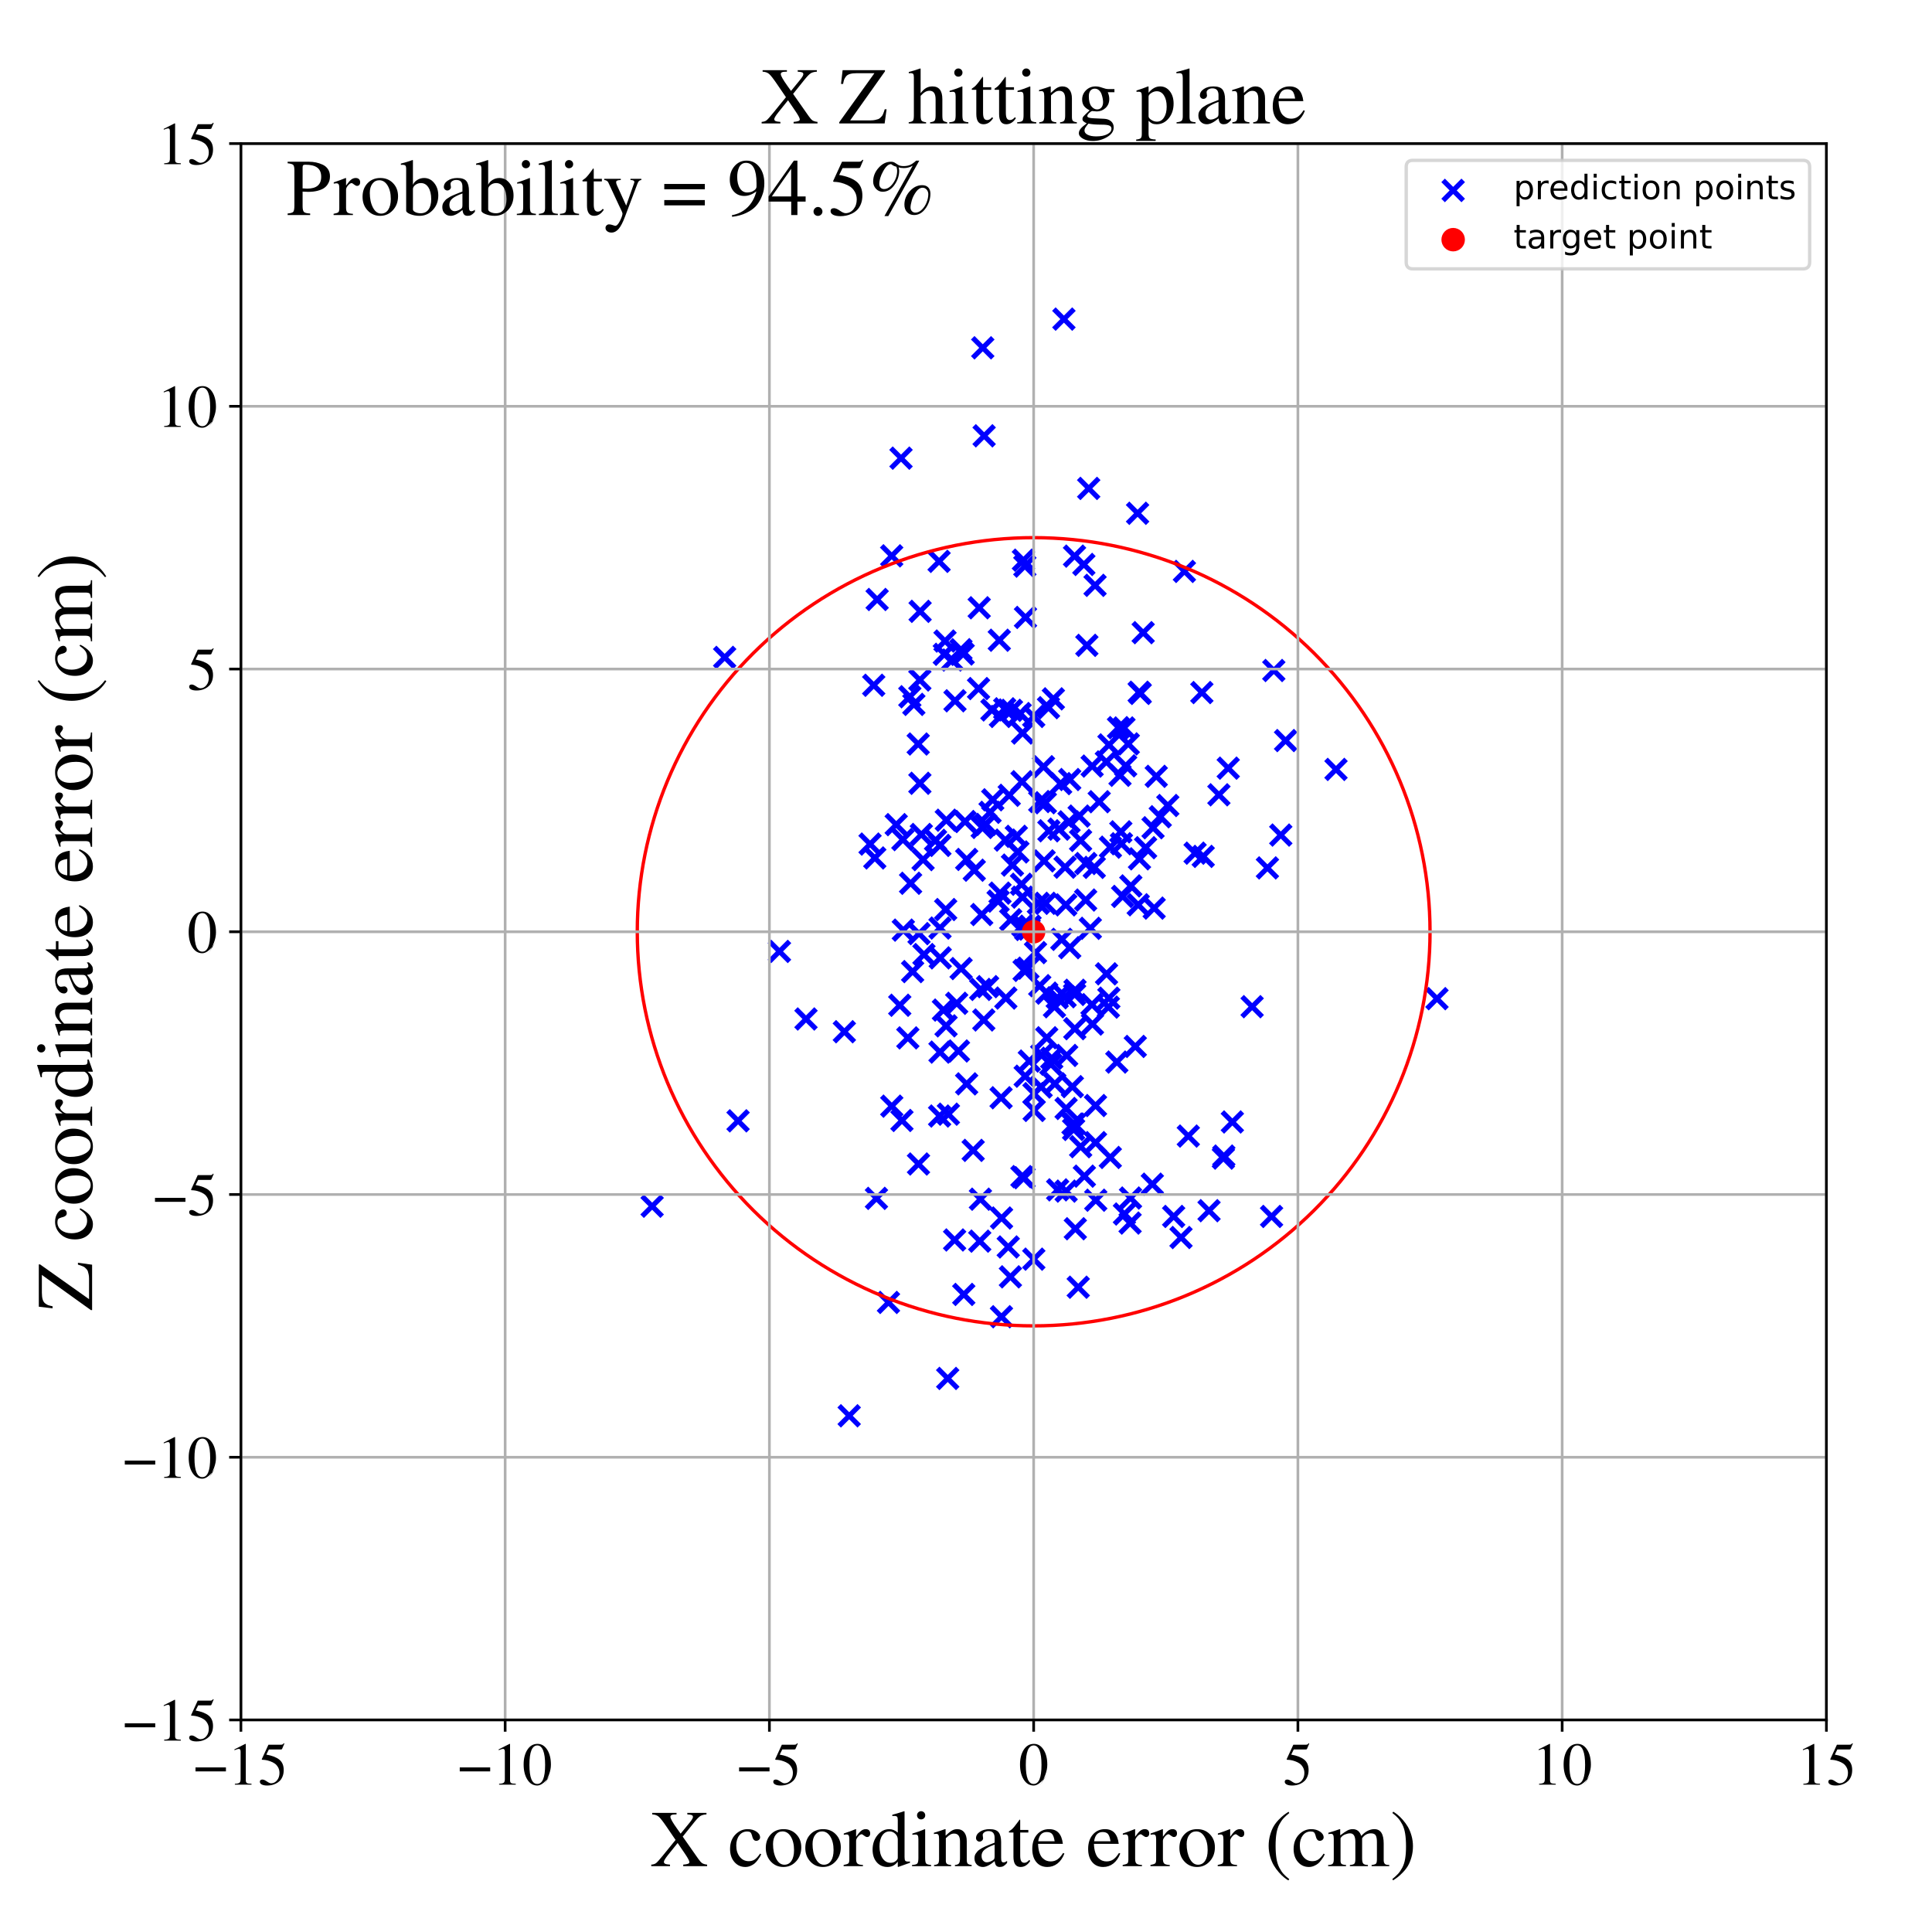 <?xml version="1.0" encoding="utf-8" standalone="no"?>
<!DOCTYPE svg PUBLIC "-//W3C//DTD SVG 1.1//EN"
  "http://www.w3.org/Graphics/SVG/1.1/DTD/svg11.dtd">
<!-- Created with matplotlib (https://matplotlib.org/) -->
<svg height="576pt" version="1.1" viewBox="0 0 576 576" width="576pt" xmlns="http://www.w3.org/2000/svg" xmlns:xlink="http://www.w3.org/1999/xlink">
 <defs>
  <style type="text/css">
*{stroke-linecap:butt;stroke-linejoin:round;}
  </style>
 </defs>
 <g id="figure_1">
  <g id="patch_1">
   <path d="M 0 576 
L 576 576 
L 576 0 
L 0 0 
z
" style="fill:#ffffff;"/>
  </g>
  <g id="axes_1">
   <g id="patch_2">
    <path d="M 71.822 512.784 
L 544.52 512.784 
L 544.52 42.802 
L 71.822 42.802 
z
" style="fill:#ffffff;"/>
   </g>
   <g id="PathCollection_1">
    <defs>
     <path d="M -3 3 
L 3 -3 
M -3 -3 
L 3 3 
" id="mef3b4e95bd" style="stroke:#0000ff;stroke-width:1.5;"/>
    </defs>
    <g clip-path="url(#p5ed130f43b)">
     <use style="fill:#0000ff;stroke:#0000ff;stroke-width:1.5;" x="283.855" xlink:href="#mef3b4e95bd" y="196.778"/>
     <use style="fill:#0000ff;stroke:#0000ff;stroke-width:1.5;" x="253.177" xlink:href="#mef3b4e95bd" y="422.099"/>
     <use style="fill:#0000ff;stroke:#0000ff;stroke-width:1.5;" x="299.544" xlink:href="#mef3b4e95bd" y="211.322"/>
     <use style="fill:#0000ff;stroke:#0000ff;stroke-width:1.5;" x="327.713" xlink:href="#mef3b4e95bd" y="239.024"/>
     <use style="fill:#0000ff;stroke:#0000ff;stroke-width:1.5;" x="345.917" xlink:href="#mef3b4e95bd" y="243.5"/>
     <use style="fill:#0000ff;stroke:#0000ff;stroke-width:1.5;" x="299.731" xlink:href="#mef3b4e95bd" y="250.464"/>
     <use style="fill:#0000ff;stroke:#0000ff;stroke-width:1.5;" x="291.743" xlink:href="#mef3b4e95bd" y="205.285"/>
     <use style="fill:#0000ff;stroke:#0000ff;stroke-width:1.5;" x="305.318" xlink:href="#mef3b4e95bd" y="351.124"/>
     <use style="fill:#0000ff;stroke:#0000ff;stroke-width:1.5;" x="232.385" xlink:href="#mef3b4e95bd" y="283.652"/>
     <use style="fill:#0000ff;stroke:#0000ff;stroke-width:1.5;" x="269.316" xlink:href="#mef3b4e95bd" y="277.304"/>
     <use style="fill:#0000ff;stroke:#0000ff;stroke-width:1.5;" x="338.474" xlink:href="#mef3b4e95bd" y="311.981"/>
     <use style="fill:#0000ff;stroke:#0000ff;stroke-width:1.5;" x="273.998" xlink:href="#mef3b4e95bd" y="278.347"/>
     <use style="fill:#0000ff;stroke:#0000ff;stroke-width:1.5;" x="280.221" xlink:href="#mef3b4e95bd" y="252.047"/>
     <use style="fill:#0000ff;stroke:#0000ff;stroke-width:1.5;" x="358.727" xlink:href="#mef3b4e95bd" y="255.322"/>
     <use style="fill:#0000ff;stroke:#0000ff;stroke-width:1.5;" x="325.07" xlink:href="#mef3b4e95bd" y="276.765"/>
     <use style="fill:#0000ff;stroke:#0000ff;stroke-width:1.5;" x="377.864" xlink:href="#mef3b4e95bd" y="258.755"/>
     <use style="fill:#0000ff;stroke:#0000ff;stroke-width:1.5;" x="280.314" xlink:href="#mef3b4e95bd" y="285.582"/>
     <use style="fill:#0000ff;stroke:#0000ff;stroke-width:1.5;" x="292.829" xlink:href="#mef3b4e95bd" y="246.691"/>
     <use style="fill:#0000ff;stroke:#0000ff;stroke-width:1.5;" x="297.577" xlink:href="#mef3b4e95bd" y="268.664"/>
     <use style="fill:#0000ff;stroke:#0000ff;stroke-width:1.5;" x="317.841" xlink:href="#mef3b4e95bd" y="330.478"/>
     <use style="fill:#0000ff;stroke:#0000ff;stroke-width:1.5;" x="312.061" xlink:href="#mef3b4e95bd" y="296.093"/>
     <use style="fill:#0000ff;stroke:#0000ff;stroke-width:1.5;" x="298.144" xlink:href="#mef3b4e95bd" y="266.271"/>
     <use style="fill:#0000ff;stroke:#0000ff;stroke-width:1.5;" x="304.843" xlink:href="#mef3b4e95bd" y="267.473"/>
     <use style="fill:#0000ff;stroke:#0000ff;stroke-width:1.5;" x="326.689" xlink:href="#mef3b4e95bd" y="357.825"/>
     <use style="fill:#0000ff;stroke:#0000ff;stroke-width:1.5;" x="261.302" xlink:href="#mef3b4e95bd" y="357.279"/>
     <use style="fill:#0000ff;stroke:#0000ff;stroke-width:1.5;" x="279.98" xlink:href="#mef3b4e95bd" y="167.362"/>
     <use style="fill:#0000ff;stroke:#0000ff;stroke-width:1.5;" x="344.098" xlink:href="#mef3b4e95bd" y="270.745"/>
     <use style="fill:#0000ff;stroke:#0000ff;stroke-width:1.5;" x="275.461" xlink:href="#mef3b4e95bd" y="284.587"/>
     <use style="fill:#0000ff;stroke:#0000ff;stroke-width:1.5;" x="297.927" xlink:href="#mef3b4e95bd" y="190.877"/>
     <use style="fill:#0000ff;stroke:#0000ff;stroke-width:1.5;" x="331.022" xlink:href="#mef3b4e95bd" y="345.082"/>
     <use style="fill:#0000ff;stroke:#0000ff;stroke-width:1.5;" x="323.288" xlink:href="#mef3b4e95bd" y="350.655"/>
     <use style="fill:#0000ff;stroke:#0000ff;stroke-width:1.5;" x="363.399" xlink:href="#mef3b4e95bd" y="236.959"/>
     <use style="fill:#0000ff;stroke:#0000ff;stroke-width:1.5;" x="301.85" xlink:href="#mef3b4e95bd" y="257.915"/>
     <use style="fill:#0000ff;stroke:#0000ff;stroke-width:1.5;" x="274.682" xlink:href="#mef3b4e95bd" y="248.784"/>
     <use style="fill:#0000ff;stroke:#0000ff;stroke-width:1.5;" x="280.245" xlink:href="#mef3b4e95bd" y="313.671"/>
     <use style="fill:#0000ff;stroke:#0000ff;stroke-width:1.5;" x="339.346" xlink:href="#mef3b4e95bd" y="269.749"/>
     <use style="fill:#0000ff;stroke:#0000ff;stroke-width:1.5;" x="317.192" xlink:href="#mef3b4e95bd" y="95.139"/>
     <use style="fill:#0000ff;stroke:#0000ff;stroke-width:1.5;" x="320.081" xlink:href="#mef3b4e95bd" y="336.729"/>
     <use style="fill:#0000ff;stroke:#0000ff;stroke-width:1.5;" x="271.481" xlink:href="#mef3b4e95bd" y="263.335"/>
     <use style="fill:#0000ff;stroke:#0000ff;stroke-width:1.5;" x="259.396" xlink:href="#mef3b4e95bd" y="251.651"/>
     <use style="fill:#0000ff;stroke:#0000ff;stroke-width:1.5;" x="334.694" xlink:href="#mef3b4e95bd" y="267.257"/>
     <use style="fill:#0000ff;stroke:#0000ff;stroke-width:1.5;" x="292.299" xlink:href="#mef3b4e95bd" y="357.522"/>
     <use style="fill:#0000ff;stroke:#0000ff;stroke-width:1.5;" x="314.048" xlink:href="#mef3b4e95bd" y="208.353"/>
     <use style="fill:#0000ff;stroke:#0000ff;stroke-width:1.5;" x="290.143" xlink:href="#mef3b4e95bd" y="342.97"/>
     <use style="fill:#0000ff;stroke:#0000ff;stroke-width:1.5;" x="306.88" xlink:href="#mef3b4e95bd" y="316.332"/>
     <use style="fill:#0000ff;stroke:#0000ff;stroke-width:1.5;" x="308.195" xlink:href="#mef3b4e95bd" y="213.603"/>
     <use style="fill:#0000ff;stroke:#0000ff;stroke-width:1.5;" x="335.603" xlink:href="#mef3b4e95bd" y="228.323"/>
     <use style="fill:#0000ff;stroke:#0000ff;stroke-width:1.5;" x="240.299" xlink:href="#mef3b4e95bd" y="303.798"/>
     <use style="fill:#0000ff;stroke:#0000ff;stroke-width:1.5;" x="333.461" xlink:href="#mef3b4e95bd" y="216.94"/>
     <use style="fill:#0000ff;stroke:#0000ff;stroke-width:1.5;" x="324.032" xlink:href="#mef3b4e95bd" y="192.402"/>
     <use style="fill:#0000ff;stroke:#0000ff;stroke-width:1.5;" x="292.995" xlink:href="#mef3b4e95bd" y="103.696"/>
     <use style="fill:#0000ff;stroke:#0000ff;stroke-width:1.5;" x="281.534" xlink:href="#mef3b4e95bd" y="195.074"/>
     <use style="fill:#0000ff;stroke:#0000ff;stroke-width:1.5;" x="323.134" xlink:href="#mef3b4e95bd" y="168.285"/>
     <use style="fill:#0000ff;stroke:#0000ff;stroke-width:1.5;" x="358.318" xlink:href="#mef3b4e95bd" y="206.477"/>
     <use style="fill:#0000ff;stroke:#0000ff;stroke-width:1.5;" x="316.566" xlink:href="#mef3b4e95bd" y="280.054"/>
     <use style="fill:#0000ff;stroke:#0000ff;stroke-width:1.5;" x="261.51" xlink:href="#mef3b4e95bd" y="178.726"/>
     <use style="fill:#0000ff;stroke:#0000ff;stroke-width:1.5;" x="326.478" xlink:href="#mef3b4e95bd" y="174.512"/>
     <use style="fill:#0000ff;stroke:#0000ff;stroke-width:1.5;" x="318.927" xlink:href="#mef3b4e95bd" y="282.537"/>
     <use style="fill:#0000ff;stroke:#0000ff;stroke-width:1.5;" x="275.206" xlink:href="#mef3b4e95bd" y="256.283"/>
     <use style="fill:#0000ff;stroke:#0000ff;stroke-width:1.5;" x="292.383" xlink:href="#mef3b4e95bd" y="294.979"/>
     <use style="fill:#0000ff;stroke:#0000ff;stroke-width:1.5;" x="309.983" xlink:href="#mef3b4e95bd" y="238.971"/>
     <use style="fill:#0000ff;stroke:#0000ff;stroke-width:1.5;" x="278.918" xlink:href="#mef3b4e95bd" y="250.534"/>
     <use style="fill:#0000ff;stroke:#0000ff;stroke-width:1.5;" x="310.394" xlink:href="#mef3b4e95bd" y="324.08"/>
     <use style="fill:#0000ff;stroke:#0000ff;stroke-width:1.5;" x="220.045" xlink:href="#mef3b4e95bd" y="334.16"/>
     <use style="fill:#0000ff;stroke:#0000ff;stroke-width:1.5;" x="309.986" xlink:href="#mef3b4e95bd" y="293.861"/>
     <use style="fill:#0000ff;stroke:#0000ff;stroke-width:1.5;" x="343.769" xlink:href="#mef3b4e95bd" y="246.78"/>
     <use style="fill:#0000ff;stroke:#0000ff;stroke-width:1.5;" x="308.323" xlink:href="#mef3b4e95bd" y="331.063"/>
     <use style="fill:#0000ff;stroke:#0000ff;stroke-width:1.5;" x="317.543" xlink:href="#mef3b4e95bd" y="297.161"/>
     <use style="fill:#0000ff;stroke:#0000ff;stroke-width:1.5;" x="339.95" xlink:href="#mef3b4e95bd" y="206.731"/>
     <use style="fill:#0000ff;stroke:#0000ff;stroke-width:1.5;" x="428.412" xlink:href="#mef3b4e95bd" y="297.739"/>
     <use style="fill:#0000ff;stroke:#0000ff;stroke-width:1.5;" x="299.877" xlink:href="#mef3b4e95bd" y="297.558"/>
     <use style="fill:#0000ff;stroke:#0000ff;stroke-width:1.5;" x="295.171" xlink:href="#mef3b4e95bd" y="242.18"/>
     <use style="fill:#0000ff;stroke:#0000ff;stroke-width:1.5;" x="383.276" xlink:href="#mef3b4e95bd" y="220.788"/>
     <use style="fill:#0000ff;stroke:#0000ff;stroke-width:1.5;" x="305.641" xlink:href="#mef3b4e95bd" y="320.857"/>
     <use style="fill:#0000ff;stroke:#0000ff;stroke-width:1.5;" x="321.462" xlink:href="#mef3b4e95bd" y="383.766"/>
     <use style="fill:#0000ff;stroke:#0000ff;stroke-width:1.5;" x="325.559" xlink:href="#mef3b4e95bd" y="299.516"/>
     <use style="fill:#0000ff;stroke:#0000ff;stroke-width:1.5;" x="340.822" xlink:href="#mef3b4e95bd" y="188.619"/>
     <use style="fill:#0000ff;stroke:#0000ff;stroke-width:1.5;" x="301.328" xlink:href="#mef3b4e95bd" y="274.198"/>
     <use style="fill:#0000ff;stroke:#0000ff;stroke-width:1.5;" x="274.24" xlink:href="#mef3b4e95bd" y="202.734"/>
     <use style="fill:#0000ff;stroke:#0000ff;stroke-width:1.5;" x="270.659" xlink:href="#mef3b4e95bd" y="309.431"/>
     <use style="fill:#0000ff;stroke:#0000ff;stroke-width:1.5;" x="251.733" xlink:href="#mef3b4e95bd" y="307.595"/>
     <use style="fill:#0000ff;stroke:#0000ff;stroke-width:1.5;" x="360.458" xlink:href="#mef3b4e95bd" y="360.949"/>
     <use style="fill:#0000ff;stroke:#0000ff;stroke-width:1.5;" x="312.072" xlink:href="#mef3b4e95bd" y="309.394"/>
     <use style="fill:#0000ff;stroke:#0000ff;stroke-width:1.5;" x="339.631" xlink:href="#mef3b4e95bd" y="206.382"/>
     <use style="fill:#0000ff;stroke:#0000ff;stroke-width:1.5;" x="366.182" xlink:href="#mef3b4e95bd" y="229.013"/>
     <use style="fill:#0000ff;stroke:#0000ff;stroke-width:1.5;" x="304.149" xlink:href="#mef3b4e95bd" y="212.732"/>
     <use style="fill:#0000ff;stroke:#0000ff;stroke-width:1.5;" x="311.659" xlink:href="#mef3b4e95bd" y="239.326"/>
     <use style="fill:#0000ff;stroke:#0000ff;stroke-width:1.5;" x="301.241" xlink:href="#mef3b4e95bd" y="380.675"/>
     <use style="fill:#0000ff;stroke:#0000ff;stroke-width:1.5;" x="298.573" xlink:href="#mef3b4e95bd" y="392.566"/>
     <use style="fill:#0000ff;stroke:#0000ff;stroke-width:1.5;" x="339.157" xlink:href="#mef3b4e95bd" y="153.027"/>
     <use style="fill:#0000ff;stroke:#0000ff;stroke-width:1.5;" x="287.157" xlink:href="#mef3b4e95bd" y="194.983"/>
     <use style="fill:#0000ff;stroke:#0000ff;stroke-width:1.5;" x="282.547" xlink:href="#mef3b4e95bd" y="410.961"/>
     <use style="fill:#0000ff;stroke:#0000ff;stroke-width:1.5;" x="317.854" xlink:href="#mef3b4e95bd" y="355.113"/>
     <use style="fill:#0000ff;stroke:#0000ff;stroke-width:1.5;" x="281.743" xlink:href="#mef3b4e95bd" y="191.117"/>
     <use style="fill:#0000ff;stroke:#0000ff;stroke-width:1.5;" x="304.697" xlink:href="#mef3b4e95bd" y="233.055"/>
     <use style="fill:#0000ff;stroke:#0000ff;stroke-width:1.5;" x="364.737" xlink:href="#mef3b4e95bd" y="345.278"/>
     <use style="fill:#0000ff;stroke:#0000ff;stroke-width:1.5;" x="335.237" xlink:href="#mef3b4e95bd" y="361.942"/>
     <use style="fill:#0000ff;stroke:#0000ff;stroke-width:1.5;" x="339.722" xlink:href="#mef3b4e95bd" y="256.05"/>
     <use style="fill:#0000ff;stroke:#0000ff;stroke-width:1.5;" x="304.547" xlink:href="#mef3b4e95bd" y="263.629"/>
     <use style="fill:#0000ff;stroke:#0000ff;stroke-width:1.5;" x="344.72" xlink:href="#mef3b4e95bd" y="231.455"/>
     <use style="fill:#0000ff;stroke:#0000ff;stroke-width:1.5;" x="343.552" xlink:href="#mef3b4e95bd" y="353.049"/>
     <use style="fill:#0000ff;stroke:#0000ff;stroke-width:1.5;" x="316.216" xlink:href="#mef3b4e95bd" y="233.624"/>
     <use style="fill:#0000ff;stroke:#0000ff;stroke-width:1.5;" x="269.179" xlink:href="#mef3b4e95bd" y="250.313"/>
     <use style="fill:#0000ff;stroke:#0000ff;stroke-width:1.5;" x="320.381" xlink:href="#mef3b4e95bd" y="296.477"/>
     <use style="fill:#0000ff;stroke:#0000ff;stroke-width:1.5;" x="326.612" xlink:href="#mef3b4e95bd" y="329.599"/>
     <use style="fill:#0000ff;stroke:#0000ff;stroke-width:1.5;" x="326.622" xlink:href="#mef3b4e95bd" y="340.66"/>
     <use style="fill:#0000ff;stroke:#0000ff;stroke-width:1.5;" x="320.594" xlink:href="#mef3b4e95bd" y="366.333"/>
     <use style="fill:#0000ff;stroke:#0000ff;stroke-width:1.5;" x="311.103" xlink:href="#mef3b4e95bd" y="228.586"/>
     <use style="fill:#0000ff;stroke:#0000ff;stroke-width:1.5;" x="307.095" xlink:href="#mef3b4e95bd" y="276.126"/>
     <use style="fill:#0000ff;stroke:#0000ff;stroke-width:1.5;" x="305.823" xlink:href="#mef3b4e95bd" y="277.119"/>
     <use style="fill:#0000ff;stroke:#0000ff;stroke-width:1.5;" x="294.437" xlink:href="#mef3b4e95bd" y="294.154"/>
     <use style="fill:#0000ff;stroke:#0000ff;stroke-width:1.5;" x="292.097" xlink:href="#mef3b4e95bd" y="370.029"/>
     <use style="fill:#0000ff;stroke:#0000ff;stroke-width:1.5;" x="292.69" xlink:href="#mef3b4e95bd" y="272.656"/>
     <use style="fill:#0000ff;stroke:#0000ff;stroke-width:1.5;" x="320.432" xlink:href="#mef3b4e95bd" y="306.689"/>
     <use style="fill:#0000ff;stroke:#0000ff;stroke-width:1.5;" x="303.001" xlink:href="#mef3b4e95bd" y="249.34"/>
     <use style="fill:#0000ff;stroke:#0000ff;stroke-width:1.5;" x="272.451" xlink:href="#mef3b4e95bd" y="210.007"/>
     <use style="fill:#0000ff;stroke:#0000ff;stroke-width:1.5;" x="301.56" xlink:href="#mef3b4e95bd" y="211.778"/>
     <use style="fill:#0000ff;stroke:#0000ff;stroke-width:1.5;" x="280.134" xlink:href="#mef3b4e95bd" y="332.73"/>
     <use style="fill:#0000ff;stroke:#0000ff;stroke-width:1.5;" x="318.722" xlink:href="#mef3b4e95bd" y="245.025"/>
     <use style="fill:#0000ff;stroke:#0000ff;stroke-width:1.5;" x="331.057" xlink:href="#mef3b4e95bd" y="252.574"/>
     <use style="fill:#0000ff;stroke:#0000ff;stroke-width:1.5;" x="373.307" xlink:href="#mef3b4e95bd" y="300.13"/>
     <use style="fill:#0000ff;stroke:#0000ff;stroke-width:1.5;" x="314.478" xlink:href="#mef3b4e95bd" y="323.117"/>
     <use style="fill:#0000ff;stroke:#0000ff;stroke-width:1.5;" x="288.196" xlink:href="#mef3b4e95bd" y="323.141"/>
     <use style="fill:#0000ff;stroke:#0000ff;stroke-width:1.5;" x="314.376" xlink:href="#mef3b4e95bd" y="300.15"/>
     <use style="fill:#0000ff;stroke:#0000ff;stroke-width:1.5;" x="315.727" xlink:href="#mef3b4e95bd" y="247.194"/>
     <use style="fill:#0000ff;stroke:#0000ff;stroke-width:1.5;" x="287.704" xlink:href="#mef3b4e95bd" y="244.922"/>
     <use style="fill:#0000ff;stroke:#0000ff;stroke-width:1.5;" x="330.621" xlink:href="#mef3b4e95bd" y="222.075"/>
     <use style="fill:#0000ff;stroke:#0000ff;stroke-width:1.5;" x="356.301" xlink:href="#mef3b4e95bd" y="254.361"/>
     <use style="fill:#0000ff;stroke:#0000ff;stroke-width:1.5;" x="268.252" xlink:href="#mef3b4e95bd" y="299.701"/>
     <use style="fill:#0000ff;stroke:#0000ff;stroke-width:1.5;" x="281.943" xlink:href="#mef3b4e95bd" y="271.168"/>
     <use style="fill:#0000ff;stroke:#0000ff;stroke-width:1.5;" x="194.428" xlink:href="#mef3b4e95bd" y="359.614"/>
     <use style="fill:#0000ff;stroke:#0000ff;stroke-width:1.5;" x="293.923" xlink:href="#mef3b4e95bd" y="245.79"/>
     <use style="fill:#0000ff;stroke:#0000ff;stroke-width:1.5;" x="309.584" xlink:href="#mef3b4e95bd" y="269.312"/>
     <use style="fill:#0000ff;stroke:#0000ff;stroke-width:1.5;" x="313.569" xlink:href="#mef3b4e95bd" y="315.493"/>
     <use style="fill:#0000ff;stroke:#0000ff;stroke-width:1.5;" x="274.249" xlink:href="#mef3b4e95bd" y="233.527"/>
     <use style="fill:#0000ff;stroke:#0000ff;stroke-width:1.5;" x="334.345" xlink:href="#mef3b4e95bd" y="251.553"/>
     <use style="fill:#0000ff;stroke:#0000ff;stroke-width:1.5;" x="284.608" xlink:href="#mef3b4e95bd" y="369.68"/>
     <use style="fill:#0000ff;stroke:#0000ff;stroke-width:1.5;" x="310.57" xlink:href="#mef3b4e95bd" y="314.569"/>
     <use style="fill:#0000ff;stroke:#0000ff;stroke-width:1.5;" x="325.708" xlink:href="#mef3b4e95bd" y="305.316"/>
     <use style="fill:#0000ff;stroke:#0000ff;stroke-width:1.5;" x="348.166" xlink:href="#mef3b4e95bd" y="240.149"/>
     <use style="fill:#0000ff;stroke:#0000ff;stroke-width:1.5;" x="282.749" xlink:href="#mef3b4e95bd" y="332.174"/>
     <use style="fill:#0000ff;stroke:#0000ff;stroke-width:1.5;" x="285.227" xlink:href="#mef3b4e95bd" y="299.121"/>
     <use style="fill:#0000ff;stroke:#0000ff;stroke-width:1.5;" x="286.497" xlink:href="#mef3b4e95bd" y="193.695"/>
     <use style="fill:#0000ff;stroke:#0000ff;stroke-width:1.5;" x="336.384" xlink:href="#mef3b4e95bd" y="221.778"/>
     <use style="fill:#0000ff;stroke:#0000ff;stroke-width:1.5;" x="265.871" xlink:href="#mef3b4e95bd" y="329.787"/>
     <use style="fill:#0000ff;stroke:#0000ff;stroke-width:1.5;" x="334.16" xlink:href="#mef3b4e95bd" y="247.996"/>
     <use style="fill:#0000ff;stroke:#0000ff;stroke-width:1.5;" x="293.306" xlink:href="#mef3b4e95bd" y="304.093"/>
     <use style="fill:#0000ff;stroke:#0000ff;stroke-width:1.5;" x="324.582" xlink:href="#mef3b4e95bd" y="145.613"/>
     <use style="fill:#0000ff;stroke:#0000ff;stroke-width:1.5;" x="381.849" xlink:href="#mef3b4e95bd" y="248.963"/>
     <use style="fill:#0000ff;stroke:#0000ff;stroke-width:1.5;" x="284.72" xlink:href="#mef3b4e95bd" y="208.928"/>
     <use style="fill:#0000ff;stroke:#0000ff;stroke-width:1.5;" x="286.539" xlink:href="#mef3b4e95bd" y="288.766"/>
     <use style="fill:#0000ff;stroke:#0000ff;stroke-width:1.5;" x="352.101" xlink:href="#mef3b4e95bd" y="368.951"/>
     <use style="fill:#0000ff;stroke:#0000ff;stroke-width:1.5;" x="282.128" xlink:href="#mef3b4e95bd" y="244.533"/>
     <use style="fill:#0000ff;stroke:#0000ff;stroke-width:1.5;" x="313.294" xlink:href="#mef3b4e95bd" y="317.297"/>
     <use style="fill:#0000ff;stroke:#0000ff;stroke-width:1.5;" x="398.312" xlink:href="#mef3b4e95bd" y="229.395"/>
     <use style="fill:#0000ff;stroke:#0000ff;stroke-width:1.5;" x="333.915" xlink:href="#mef3b4e95bd" y="231.144"/>
     <use style="fill:#0000ff;stroke:#0000ff;stroke-width:1.5;" x="319.901" xlink:href="#mef3b4e95bd" y="335.14"/>
     <use style="fill:#0000ff;stroke:#0000ff;stroke-width:1.5;" x="265.851" xlink:href="#mef3b4e95bd" y="165.716"/>
     <use style="fill:#0000ff;stroke:#0000ff;stroke-width:1.5;" x="306.82" xlink:href="#mef3b4e95bd" y="276.996"/>
     <use style="fill:#0000ff;stroke:#0000ff;stroke-width:1.5;" x="304.928" xlink:href="#mef3b4e95bd" y="275.906"/>
     <use style="fill:#0000ff;stroke:#0000ff;stroke-width:1.5;" x="303.474" xlink:href="#mef3b4e95bd" y="254"/>
     <use style="fill:#0000ff;stroke:#0000ff;stroke-width:1.5;" x="349.911" xlink:href="#mef3b4e95bd" y="362.667"/>
     <use style="fill:#0000ff;stroke:#0000ff;stroke-width:1.5;" x="312.713" xlink:href="#mef3b4e95bd" y="247.69"/>
     <use style="fill:#0000ff;stroke:#0000ff;stroke-width:1.5;" x="287.336" xlink:href="#mef3b4e95bd" y="385.918"/>
     <use style="fill:#0000ff;stroke:#0000ff;stroke-width:1.5;" x="298.258" xlink:href="#mef3b4e95bd" y="213.603"/>
     <use style="fill:#0000ff;stroke:#0000ff;stroke-width:1.5;" x="281.273" xlink:href="#mef3b4e95bd" y="301.14"/>
     <use style="fill:#0000ff;stroke:#0000ff;stroke-width:1.5;" x="320.297" xlink:href="#mef3b4e95bd" y="335.128"/>
     <use style="fill:#0000ff;stroke:#0000ff;stroke-width:1.5;" x="325.607" xlink:href="#mef3b4e95bd" y="228.398"/>
     <use style="fill:#0000ff;stroke:#0000ff;stroke-width:1.5;" x="304.668" xlink:href="#mef3b4e95bd" y="350.795"/>
     <use style="fill:#0000ff;stroke:#0000ff;stroke-width:1.5;" x="295.974" xlink:href="#mef3b4e95bd" y="238.45"/>
     <use style="fill:#0000ff;stroke:#0000ff;stroke-width:1.5;" x="341.545" xlink:href="#mef3b4e95bd" y="252.729"/>
     <use style="fill:#0000ff;stroke:#0000ff;stroke-width:1.5;" x="335.092" xlink:href="#mef3b4e95bd" y="217.03"/>
     <use style="fill:#0000ff;stroke:#0000ff;stroke-width:1.5;" x="300.889" xlink:href="#mef3b4e95bd" y="237.107"/>
     <use style="fill:#0000ff;stroke:#0000ff;stroke-width:1.5;" x="332.97" xlink:href="#mef3b4e95bd" y="316.64"/>
     <use style="fill:#0000ff;stroke:#0000ff;stroke-width:1.5;" x="295.728" xlink:href="#mef3b4e95bd" y="211.662"/>
     <use style="fill:#0000ff;stroke:#0000ff;stroke-width:1.5;" x="288.203" xlink:href="#mef3b4e95bd" y="256.228"/>
     <use style="fill:#0000ff;stroke:#0000ff;stroke-width:1.5;" x="308.732" xlink:href="#mef3b4e95bd" y="284.005"/>
     <use style="fill:#0000ff;stroke:#0000ff;stroke-width:1.5;" x="282.055" xlink:href="#mef3b4e95bd" y="305.843"/>
     <use style="fill:#0000ff;stroke:#0000ff;stroke-width:1.5;" x="353.114" xlink:href="#mef3b4e95bd" y="170.358"/>
     <use style="fill:#0000ff;stroke:#0000ff;stroke-width:1.5;" x="322.182" xlink:href="#mef3b4e95bd" y="341.874"/>
     <use style="fill:#0000ff;stroke:#0000ff;stroke-width:1.5;" x="323.677" xlink:href="#mef3b4e95bd" y="268.336"/>
     <use style="fill:#0000ff;stroke:#0000ff;stroke-width:1.5;" x="305.541" xlink:href="#mef3b4e95bd" y="168.781"/>
     <use style="fill:#0000ff;stroke:#0000ff;stroke-width:1.5;" x="268.627" xlink:href="#mef3b4e95bd" y="136.593"/>
     <use style="fill:#0000ff;stroke:#0000ff;stroke-width:1.5;" x="273.835" xlink:href="#mef3b4e95bd" y="347.029"/>
     <use style="fill:#0000ff;stroke:#0000ff;stroke-width:1.5;" x="312.591" xlink:href="#mef3b4e95bd" y="210.984"/>
     <use style="fill:#0000ff;stroke:#0000ff;stroke-width:1.5;" x="305.737" xlink:href="#mef3b4e95bd" y="184.075"/>
     <use style="fill:#0000ff;stroke:#0000ff;stroke-width:1.5;" x="291.936" xlink:href="#mef3b4e95bd" y="181.201"/>
     <use style="fill:#0000ff;stroke:#0000ff;stroke-width:1.5;" x="305.325" xlink:href="#mef3b4e95bd" y="289.313"/>
     <use style="fill:#0000ff;stroke:#0000ff;stroke-width:1.5;" x="280.246" xlink:href="#mef3b4e95bd" y="276.686"/>
     <use style="fill:#0000ff;stroke:#0000ff;stroke-width:1.5;" x="319.712" xlink:href="#mef3b4e95bd" y="323.968"/>
     <use style="fill:#0000ff;stroke:#0000ff;stroke-width:1.5;" x="336.922" xlink:href="#mef3b4e95bd" y="364.64"/>
     <use style="fill:#0000ff;stroke:#0000ff;stroke-width:1.5;" x="321.732" xlink:href="#mef3b4e95bd" y="243.298"/>
     <use style="fill:#0000ff;stroke:#0000ff;stroke-width:1.5;" x="274.319" xlink:href="#mef3b4e95bd" y="182.262"/>
     <use style="fill:#0000ff;stroke:#0000ff;stroke-width:1.5;" x="330.443" xlink:href="#mef3b4e95bd" y="300.256"/>
     <use style="fill:#0000ff;stroke:#0000ff;stroke-width:1.5;" x="317.744" xlink:href="#mef3b4e95bd" y="269.773"/>
     <use style="fill:#0000ff;stroke:#0000ff;stroke-width:1.5;" x="364.866" xlink:href="#mef3b4e95bd" y="344.662"/>
     <use style="fill:#0000ff;stroke:#0000ff;stroke-width:1.5;" x="308.264" xlink:href="#mef3b4e95bd" y="326.056"/>
     <use style="fill:#0000ff;stroke:#0000ff;stroke-width:1.5;" x="329.899" xlink:href="#mef3b4e95bd" y="290.335"/>
     <use style="fill:#0000ff;stroke:#0000ff;stroke-width:1.5;" x="293.403" xlink:href="#mef3b4e95bd" y="129.931"/>
     <use style="fill:#0000ff;stroke:#0000ff;stroke-width:1.5;" x="304.874" xlink:href="#mef3b4e95bd" y="218.546"/>
     <use style="fill:#0000ff;stroke:#0000ff;stroke-width:1.5;" x="298.459" xlink:href="#mef3b4e95bd" y="327.279"/>
     <use style="fill:#0000ff;stroke:#0000ff;stroke-width:1.5;" x="367.412" xlink:href="#mef3b4e95bd" y="334.5"/>
     <use style="fill:#0000ff;stroke:#0000ff;stroke-width:1.5;" x="320.503" xlink:href="#mef3b4e95bd" y="295.235"/>
     <use style="fill:#0000ff;stroke:#0000ff;stroke-width:1.5;" x="264.886" xlink:href="#mef3b4e95bd" y="388.302"/>
     <use style="fill:#0000ff;stroke:#0000ff;stroke-width:1.5;" x="337.047" xlink:href="#mef3b4e95bd" y="357.174"/>
     <use style="fill:#0000ff;stroke:#0000ff;stroke-width:1.5;" x="216.051" xlink:href="#mef3b4e95bd" y="195.994"/>
     <use style="fill:#0000ff;stroke:#0000ff;stroke-width:1.5;" x="306.466" xlink:href="#mef3b4e95bd" y="288.646"/>
     <use style="fill:#0000ff;stroke:#0000ff;stroke-width:1.5;" x="268.905" xlink:href="#mef3b4e95bd" y="334.052"/>
     <use style="fill:#0000ff;stroke:#0000ff;stroke-width:1.5;" x="323.718" xlink:href="#mef3b4e95bd" y="257.445"/>
     <use style="fill:#0000ff;stroke:#0000ff;stroke-width:1.5;" x="272.087" xlink:href="#mef3b4e95bd" y="289.668"/>
     <use style="fill:#0000ff;stroke:#0000ff;stroke-width:1.5;" x="308.216" xlink:href="#mef3b4e95bd" y="375.401"/>
     <use style="fill:#0000ff;stroke:#0000ff;stroke-width:1.5;" x="318.018" xlink:href="#mef3b4e95bd" y="314.665"/>
     <use style="fill:#0000ff;stroke:#0000ff;stroke-width:1.5;" x="326.246" xlink:href="#mef3b4e95bd" y="258.595"/>
     <use style="fill:#0000ff;stroke:#0000ff;stroke-width:1.5;" x="320.355" xlink:href="#mef3b4e95bd" y="165.802"/>
     <use style="fill:#0000ff;stroke:#0000ff;stroke-width:1.5;" x="311.705" xlink:href="#mef3b4e95bd" y="269.307"/>
     <use style="fill:#0000ff;stroke:#0000ff;stroke-width:1.5;" x="260.806" xlink:href="#mef3b4e95bd" y="255.783"/>
     <use style="fill:#0000ff;stroke:#0000ff;stroke-width:1.5;" x="317.523" xlink:href="#mef3b4e95bd" y="258.542"/>
     <use style="fill:#0000ff;stroke:#0000ff;stroke-width:1.5;" x="330.591" xlink:href="#mef3b4e95bd" y="297.59"/>
     <use style="fill:#0000ff;stroke:#0000ff;stroke-width:1.5;" x="322.162" xlink:href="#mef3b4e95bd" y="250.568"/>
     <use style="fill:#0000ff;stroke:#0000ff;stroke-width:1.5;" x="354.28" xlink:href="#mef3b4e95bd" y="338.704"/>
     <use style="fill:#0000ff;stroke:#0000ff;stroke-width:1.5;" x="329.844" xlink:href="#mef3b4e95bd" y="227.152"/>
     <use style="fill:#0000ff;stroke:#0000ff;stroke-width:1.5;" x="273.75" xlink:href="#mef3b4e95bd" y="221.817"/>
     <use style="fill:#0000ff;stroke:#0000ff;stroke-width:1.5;" x="290.466" xlink:href="#mef3b4e95bd" y="259.439"/>
     <use style="fill:#0000ff;stroke:#0000ff;stroke-width:1.5;" x="315.328" xlink:href="#mef3b4e95bd" y="354.739"/>
     <use style="fill:#0000ff;stroke:#0000ff;stroke-width:1.5;" x="285.752" xlink:href="#mef3b4e95bd" y="313.336"/>
     <use style="fill:#0000ff;stroke:#0000ff;stroke-width:1.5;" x="315.204" xlink:href="#mef3b4e95bd" y="297.466"/>
     <use style="fill:#0000ff;stroke:#0000ff;stroke-width:1.5;" x="298.601" xlink:href="#mef3b4e95bd" y="363.133"/>
     <use style="fill:#0000ff;stroke:#0000ff;stroke-width:1.5;" x="379.104" xlink:href="#mef3b4e95bd" y="362.669"/>
     <use style="fill:#0000ff;stroke:#0000ff;stroke-width:1.5;" x="260.49" xlink:href="#mef3b4e95bd" y="204.304"/>
     <use style="fill:#0000ff;stroke:#0000ff;stroke-width:1.5;" x="337.139" xlink:href="#mef3b4e95bd" y="264.121"/>
     <use style="fill:#0000ff;stroke:#0000ff;stroke-width:1.5;" x="379.768" xlink:href="#mef3b4e95bd" y="199.9"/>
     <use style="fill:#0000ff;stroke:#0000ff;stroke-width:1.5;" x="311.29" xlink:href="#mef3b4e95bd" y="256.658"/>
     <use style="fill:#0000ff;stroke:#0000ff;stroke-width:1.5;" x="305.117" xlink:href="#mef3b4e95bd" y="167.011"/>
     <use style="fill:#0000ff;stroke:#0000ff;stroke-width:1.5;" x="271.253" xlink:href="#mef3b4e95bd" y="207.725"/>
     <use style="fill:#0000ff;stroke:#0000ff;stroke-width:1.5;" x="267.195" xlink:href="#mef3b4e95bd" y="245.852"/>
     <use style="fill:#0000ff;stroke:#0000ff;stroke-width:1.5;" x="318.923" xlink:href="#mef3b4e95bd" y="232.406"/>
     <use style="fill:#0000ff;stroke:#0000ff;stroke-width:1.5;" x="300.596" xlink:href="#mef3b4e95bd" y="371.765"/>
    </g>
   </g>
   <g id="PathCollection_2">
    <defs>
     <path d="M 0 3 
C 0.796 3 1.559 2.684 2.121 2.121 
C 2.684 1.559 3 0.796 3 0 
C 3 -0.796 2.684 -1.559 2.121 -2.121 
C 1.559 -2.684 0.796 -3 0 -3 
C -0.796 -3 -1.559 -2.684 -2.121 -2.121 
C -2.684 -1.559 -3 -0.796 -3 0 
C -3 0.796 -2.684 1.559 -2.121 2.121 
C -1.559 2.684 -0.796 3 0 3 
z
" id="mda934a0903" style="stroke:#ff0000;"/>
    </defs>
    <g clip-path="url(#p5ed130f43b)">
     <use style="fill:#ff0000;stroke:#ff0000;" x="308.171" xlink:href="#mda934a0903" y="277.793"/>
    </g>
   </g>
   <g id="patch_3">
    <path clip-path="url(#p5ed130f43b)" d="M 308.171 395.288 
C 339.511 395.288 369.572 382.908 391.733 360.875 
C 413.894 338.841 426.346 308.953 426.346 277.793 
C 426.346 246.633 413.894 216.745 391.733 194.711 
C 369.572 172.677 339.511 160.297 308.171 160.297 
C 276.831 160.297 246.77 172.677 224.609 194.711 
C 202.448 216.745 189.997 246.633 189.997 277.793 
C 189.997 308.953 202.448 338.841 224.609 360.875 
C 246.77 382.908 276.831 395.288 308.171 395.288 
z
" style="fill:none;stroke:#ff0000;stroke-linejoin:miter;"/>
   </g>
   <g id="matplotlib.axis_1">
    <g id="xtick_1">
     <g id="line2d_1">
      <path clip-path="url(#p5ed130f43b)" d="M 71.822 512.784 
L 71.822 42.802 
" style="fill:none;stroke:#b0b0b0;stroke-linecap:square;stroke-width:0.8;"/>
     </g>
     <g id="line2d_2">
      <defs>
       <path d="M 0 0 
L 0 3.5 
" id="m0f7781351e" style="stroke:#000000;stroke-width:0.8;"/>
      </defs>
      <g>
       <use style="stroke:#000000;stroke-width:0.8;" x="71.822" xlink:href="#m0f7781351e" y="512.784"/>
      </g>
     </g>
     <g id="text_1">
      <!-- −15 -->
      <defs>
       <path d="M 3 22 
L 3 28.594 
L 53.406 28.594 
L 53.406 22 
z
" id="FreeSerif-8722"/>
       <path d="M 18.297 59.297 
Q 16.5 59.297 11.094 57.094 
L 11.094 58.5 
L 29.094 67.594 
L 29.906 67.406 
L 29.906 7.406 
Q 29.906 3.797 31.703 2.688 
Q 33.5 1.594 39.406 1.5 
L 39.406 0 
L 11.797 0 
L 11.797 1.5 
Q 17.406 1.703 19.344 3.141 
Q 21.297 4.594 21.297 9.297 
L 21.297 54.594 
Q 21.297 59.297 18.297 59.297 
z
" id="FreeSerif-49"/>
       <path d="M 35.703 19.406 
Q 35.703 24.703 33.344 28.797 
Q 31 32.906 27.641 35.156 
Q 24.297 37.406 20.141 38.844 
Q 16 40.297 12.953 40.75 
Q 9.906 41.203 7.594 41.203 
Q 6.406 41.203 6.406 42 
Q 6.406 42.297 6.5 42.5 
L 17.406 66.203 
L 38.297 66.203 
Q 39.906 66.203 40.844 66.703 
Q 41.797 67.203 42.906 68.797 
L 43.797 68.094 
L 40 59.203 
Q 39.594 58.297 37.703 58.297 
L 18.094 58.297 
L 13.906 49.797 
Q 28.5 47.203 35.594 41.344 
Q 42.703 35.5 42.703 24.203 
Q 42.703 18.297 40.844 13.688 
Q 39 9.094 36.141 6.297 
Q 33.297 3.5 29.547 1.703 
Q 25.797 -0.094 22.344 -0.75 
Q 18.906 -1.406 15.406 -1.406 
Q 9.797 -1.406 6.5 0.25 
Q 3.203 1.906 3.203 4.797 
Q 3.203 8.5 7.5 8.5 
Q 10.297 8.5 14.75 5.391 
Q 19.203 2.297 21.797 2.297 
Q 27.703 2.297 31.703 7.25 
Q 35.703 12.203 35.703 19.406 
z
" id="FreeSerif-53"/>
      </defs>
      <g transform="translate(57.746 532.077)scale(0.18 -0.18)">
       <use xlink:href="#FreeSerif-8722"/>
       <use x="56.4" xlink:href="#FreeSerif-49"/>
       <use x="106.4" xlink:href="#FreeSerif-53"/>
      </g>
     </g>
    </g>
    <g id="xtick_2">
     <g id="line2d_3">
      <path clip-path="url(#p5ed130f43b)" d="M 150.605 512.784 
L 150.605 42.802 
" style="fill:none;stroke:#b0b0b0;stroke-linecap:square;stroke-width:0.8;"/>
     </g>
     <g id="line2d_4">
      <g>
       <use style="stroke:#000000;stroke-width:0.8;" x="150.605" xlink:href="#m0f7781351e" y="512.784"/>
      </g>
     </g>
     <g id="text_2">
      <!-- −10 -->
      <defs>
       <path d="M 47.594 17.797 
Q 35.203 -1.406 25 -1.406 
Q 14.797 -1.406 8.594 8.391 
Q 2.406 18.203 2.406 33.594 
Q 2.406 48.094 8.594 57.844 
Q 14.797 67.594 25.406 67.594 
Q 35.203 67.594 41.391 58 
Q 47.594 48.406 47.594 33 
Q 47.594 17.797 35.203 -1.406 
z
M 25.094 65 
Q 12 65 12 32.703 
Q 12 1.203 25 1.203 
Q 38 1.203 38 32.797 
Q 38 48.5 34.703 56.75 
Q 31.406 65 25.094 65 
z
" id="FreeSerif-48"/>
      </defs>
      <g transform="translate(136.529 532.077)scale(0.18 -0.18)">
       <use xlink:href="#FreeSerif-8722"/>
       <use x="56.4" xlink:href="#FreeSerif-49"/>
       <use x="106.4" xlink:href="#FreeSerif-48"/>
      </g>
     </g>
    </g>
    <g id="xtick_3">
     <g id="line2d_5">
      <path clip-path="url(#p5ed130f43b)" d="M 229.388 512.784 
L 229.388 42.802 
" style="fill:none;stroke:#b0b0b0;stroke-linecap:square;stroke-width:0.8;"/>
     </g>
     <g id="line2d_6">
      <g>
       <use style="stroke:#000000;stroke-width:0.8;" x="229.388" xlink:href="#m0f7781351e" y="512.784"/>
      </g>
     </g>
     <g id="text_3">
      <!-- −5 -->
      <g transform="translate(219.812 532.077)scale(0.18 -0.18)">
       <use xlink:href="#FreeSerif-8722"/>
       <use x="56.4" xlink:href="#FreeSerif-53"/>
      </g>
     </g>
    </g>
    <g id="xtick_4">
     <g id="line2d_7">
      <path clip-path="url(#p5ed130f43b)" d="M 308.171 512.784 
L 308.171 42.802 
" style="fill:none;stroke:#b0b0b0;stroke-linecap:square;stroke-width:0.8;"/>
     </g>
     <g id="line2d_8">
      <g>
       <use style="stroke:#000000;stroke-width:0.8;" x="308.171" xlink:href="#m0f7781351e" y="512.784"/>
      </g>
     </g>
     <g id="text_4">
      <!-- 0 -->
      <g transform="translate(303.671 532.077)scale(0.18 -0.18)">
       <use xlink:href="#FreeSerif-48"/>
      </g>
     </g>
    </g>
    <g id="xtick_5">
     <g id="line2d_9">
      <path clip-path="url(#p5ed130f43b)" d="M 386.954 512.784 
L 386.954 42.802 
" style="fill:none;stroke:#b0b0b0;stroke-linecap:square;stroke-width:0.8;"/>
     </g>
     <g id="line2d_10">
      <g>
       <use style="stroke:#000000;stroke-width:0.8;" x="386.954" xlink:href="#m0f7781351e" y="512.784"/>
      </g>
     </g>
     <g id="text_5">
      <!-- 5 -->
      <g transform="translate(382.454 532.077)scale(0.18 -0.18)">
       <use xlink:href="#FreeSerif-53"/>
      </g>
     </g>
    </g>
    <g id="xtick_6">
     <g id="line2d_11">
      <path clip-path="url(#p5ed130f43b)" d="M 465.737 512.784 
L 465.737 42.802 
" style="fill:none;stroke:#b0b0b0;stroke-linecap:square;stroke-width:0.8;"/>
     </g>
     <g id="line2d_12">
      <g>
       <use style="stroke:#000000;stroke-width:0.8;" x="465.737" xlink:href="#m0f7781351e" y="512.784"/>
      </g>
     </g>
     <g id="text_6">
      <!-- 10 -->
      <g transform="translate(456.737 532.077)scale(0.18 -0.18)">
       <use xlink:href="#FreeSerif-49"/>
       <use x="50" xlink:href="#FreeSerif-48"/>
      </g>
     </g>
    </g>
    <g id="xtick_7">
     <g id="line2d_13">
      <path clip-path="url(#p5ed130f43b)" d="M 544.52 512.784 
L 544.52 42.802 
" style="fill:none;stroke:#b0b0b0;stroke-linecap:square;stroke-width:0.8;"/>
     </g>
     <g id="line2d_14">
      <g>
       <use style="stroke:#000000;stroke-width:0.8;" x="544.52" xlink:href="#m0f7781351e" y="512.784"/>
      </g>
     </g>
     <g id="text_7">
      <!-- 15 -->
      <g transform="translate(535.52 532.077)scale(0.18 -0.18)">
       <use xlink:href="#FreeSerif-49"/>
       <use x="50" xlink:href="#FreeSerif-53"/>
      </g>
     </g>
    </g>
    <g id="text_8">
     <!-- X coordinate error (cm) -->
     <defs>
      <path d="M 69.594 66.203 
L 69.594 64.297 
Q 64.703 64 62.047 62.344 
Q 59.406 60.703 54.703 54.906 
L 40.094 36.703 
L 59.297 9.297 
Q 62.297 5 64.297 3.703 
Q 66.297 2.406 70.406 1.906 
L 70.406 0 
L 40.703 0 
L 40.703 1.906 
Q 44.797 2.297 46.594 2.938 
Q 48.406 3.594 48.406 5 
Q 48.406 7.203 43.297 14.797 
L 33.797 28.797 
L 21.906 14 
Q 16.703 7.5 16.703 5.406 
Q 16.703 3.703 18.297 2.953 
Q 19.906 2.203 24.297 1.906 
L 24.297 0 
L 1 0 
L 1 1.906 
Q 4.906 2.203 7 3.797 
Q 9.094 5.406 15.5 13.297 
L 31.203 32.594 
L 20.297 48.594 
Q 13.297 58.906 10.25 61.5 
Q 7.203 64.094 2.203 64.297 
L 2.203 66.203 
L 32.406 66.203 
L 32.406 64.297 
L 29.594 64.203 
Q 24.797 64.094 24.797 61.297 
Q 24.797 58.094 33.297 46.297 
L 37.5 40.406 
L 48.797 54.203 
Q 52.797 59.203 52.797 61.094 
Q 52.797 62.797 51.344 63.438 
Q 49.906 64.094 45.797 64.297 
L 45.797 66.203 
z
" id="FreeSerif-88"/>
      <path id="FreeSerif-32"/>
      <path d="M 2.5 21.297 
Q 2.5 32.406 9.047 39.203 
Q 15.594 46 24.406 46 
Q 30.703 46 35.25 42.953 
Q 39.797 39.906 39.797 35.703 
Q 39.797 34 38.391 32.75 
Q 37 31.5 35 31.5 
Q 31.594 31.5 30.297 36.094 
L 29.703 38.297 
Q 28.906 41.094 27.703 42.094 
Q 26.5 43.094 23.797 43.094 
Q 17.703 43.094 13.953 38.25 
Q 10.203 33.406 10.203 25.703 
Q 10.203 17.094 14.547 11.641 
Q 18.906 6.203 25.703 6.203 
Q 30 6.203 33.094 8.25 
Q 36.203 10.297 39.797 15.594 
L 41.203 14.703 
Q 40.203 12.703 39.453 11.391 
Q 38.703 10.094 36.75 7.5 
Q 34.797 4.906 32.891 3.297 
Q 31 1.703 27.891 0.344 
Q 24.797 -1 21.5 -1 
Q 13.203 -1 7.844 5.25 
Q 2.5 11.5 2.5 21.297 
z
" id="FreeSerif-99"/>
      <path d="M 24.594 46 
Q 34.203 46 40.391 39.594 
Q 46.594 33.203 46.594 23.406 
Q 46.594 13 40.188 6 
Q 33.797 -1 24.391 -1 
Q 15 -1 8.75 5.75 
Q 2.5 12.5 2.5 22.594 
Q 2.5 32.906 8.641 39.453 
Q 14.797 46 24.594 46 
z
M 11.5 27.5 
Q 11.5 16.797 15.391 9.297 
Q 19.297 1.797 25.594 1.797 
Q 31.203 1.797 34.391 6.594 
Q 37.594 11.406 37.594 19.906 
Q 37.594 30.203 33.594 36.703 
Q 29.594 43.203 23.297 43.203 
Q 18 43.203 14.75 38.891 
Q 11.5 34.594 11.5 27.5 
z
" id="FreeSerif-111"/>
      <path d="M 30.094 36.203 
Q 28.594 36.203 26.391 37.953 
Q 24.203 39.703 23.5 39.703 
Q 21.5 39.703 19 36.797 
Q 16.5 33.906 16.5 31.5 
L 16.5 9 
Q 16.5 4.703 18.203 3.203 
Q 19.906 1.703 25 1.5 
L 25 0 
L 1 0 
L 1 1.5 
Q 5.797 2.406 6.938 3.5 
Q 8.094 4.594 8.094 8.406 
L 8.094 33.406 
Q 8.094 36.703 7.344 38.047 
Q 6.594 39.406 4.703 39.406 
Q 3.094 39.406 1.203 39 
L 1.203 40.594 
Q 9.203 43.203 16 46 
L 16.5 45.797 
L 16.5 36.594 
Q 20.203 41.906 22.797 43.953 
Q 25.406 46 28.5 46 
Q 31.094 46 32.547 44.594 
Q 34 43.203 34 40.703 
Q 34 38.594 32.953 37.391 
Q 31.906 36.203 30.094 36.203 
z
" id="FreeSerif-114"/>
      <path d="M 34.203 -1 
L 33.797 -0.703 
L 33.797 5.703 
Q 29 -1 21 -1 
Q 12.703 -1 7.594 4.953 
Q 2.5 10.906 2.5 20.5 
Q 2.5 31.094 8.594 38.547 
Q 14.703 46 23.297 46 
Q 28.703 46 33.797 41.703 
L 33.797 57.297 
Q 33.797 60.406 32.891 61.406 
Q 32 62.406 29.203 62.406 
Q 27.797 62.406 27 62.297 
L 27 63.906 
Q 36.094 66.297 41.703 68.297 
L 42.203 68.094 
L 42.203 11.406 
Q 42.203 7.906 43.047 6.797 
Q 43.906 5.703 46.594 5.703 
Q 47.094 5.703 48.906 5.797 
L 48.906 4.203 
z
M 24.906 4.203 
Q 28.703 4.203 31.25 6.344 
Q 33.797 8.5 33.797 10.203 
L 33.797 33.203 
Q 33.797 37.203 30.688 40.203 
Q 27.594 43.203 23.594 43.203 
Q 17.906 43.203 14.5 38.094 
Q 11.094 33 11.094 24.5 
Q 11.094 15.297 14.891 9.75 
Q 18.703 4.203 24.906 4.203 
z
" id="FreeSerif-100"/>
      <path d="M 6.203 39.297 
Q 4 39.297 2 39 
L 2 40.5 
Q 9 42.5 17.5 46 
L 17.906 45.703 
L 17.906 10.203 
Q 17.906 4.797 19.156 3.344 
Q 20.406 1.906 25.297 1.5 
L 25.297 0 
L 1.594 0 
L 1.594 1.5 
Q 6.797 1.797 8.141 3.297 
Q 9.5 4.797 9.5 10.203 
L 9.5 33.406 
Q 9.5 36.703 8.75 38 
Q 8 39.297 6.203 39.297 
z
M 12.797 68.297 
Q 15 68.297 16.5 66.797 
Q 18 65.297 18 63.203 
Q 18 61 16.5 59.547 
Q 15 58.094 12.797 58.094 
Q 10.703 58.094 9.25 59.594 
Q 7.797 61.094 7.797 63.188 
Q 7.797 65.297 9.297 66.797 
Q 10.797 68.297 12.797 68.297 
z
" id="FreeSerif-105"/>
      <path d="M 1 39.797 
L 1 41.5 
Q 8.406 43.703 14.797 46 
L 15.5 45.797 
L 15.5 37.906 
Q 20.594 42.703 23.547 44.344 
Q 26.5 46 30 46 
Q 35.5 46 38.641 42.047 
Q 41.797 38.094 41.797 31 
L 41.797 8.094 
Q 41.797 4.406 43 3.156 
Q 44.203 1.906 47.906 1.5 
L 47.906 0 
L 27.094 0 
L 27.094 1.5 
Q 30.906 1.797 32.156 3.5 
Q 33.406 5.203 33.406 9.906 
L 33.406 30.797 
Q 33.406 40.5 26.094 40.5 
Q 23.594 40.5 21.5 39.344 
Q 19.406 38.203 15.797 34.797 
L 15.797 6.703 
Q 15.797 4 17.188 2.891 
Q 18.594 1.797 22.406 1.5 
L 22.406 0 
L 1.203 0 
L 1.203 1.5 
Q 5 1.797 6.203 3.25 
Q 7.406 4.703 7.406 9 
L 7.406 33.797 
Q 7.406 37.5 6.594 38.844 
Q 5.797 40.203 3.703 40.203 
Q 1.797 40.203 1 39.797 
z
" id="FreeSerif-110"/>
      <path d="M 2.5 9.703 
Q 2.5 11.5 2.891 13.047 
Q 3.297 14.594 4.297 15.938 
Q 5.297 17.297 6.188 18.391 
Q 7.094 19.5 8.891 20.641 
Q 10.703 21.797 11.891 22.547 
Q 13.094 23.297 15.547 24.344 
Q 18 25.406 19.297 25.953 
Q 20.594 26.5 23.391 27.594 
Q 26.203 28.703 27.5 29.203 
L 27.5 35.297 
Q 27.5 43.594 19.906 43.594 
Q 16.906 43.594 14.797 42.141 
Q 12.703 40.703 12.703 38.703 
Q 12.703 37.906 12.953 36.5 
Q 13.203 35.094 13.203 34.703 
Q 13.203 33 11.844 31.75 
Q 10.5 30.5 8.703 30.5 
Q 7 30.5 5.703 31.797 
Q 4.406 33.094 4.406 34.797 
Q 4.406 39.5 9.25 42.75 
Q 14.094 46 21.203 46 
Q 29.406 46 32.5 42.047 
Q 35.594 38.094 35.594 30 
L 35.594 10.5 
Q 35.594 7.203 36.25 5.953 
Q 36.906 4.703 38.594 4.703 
Q 40.703 4.703 43 6.594 
L 43 4 
Q 40.406 1.094 38.453 0.047 
Q 36.5 -1 34 -1 
Q 30.906 -1 29.453 0.703 
Q 28 2.406 27.594 6.297 
Q 19 -1 13 -1 
Q 8.406 -1 5.453 2 
Q 2.5 5 2.5 9.703 
z
M 27.5 12.297 
L 27.5 26.797 
Q 18.5 23.5 14.891 20.391 
Q 11.297 17.297 11.297 12.906 
Q 11.297 8.797 13.297 6.797 
Q 15.297 4.797 17.594 4.797 
Q 21 4.797 24.906 7.094 
Q 26.5 8 27 9 
Q 27.5 10 27.5 12.297 
z
" id="FreeSerif-97"/>
      <path d="M 25.906 45 
L 25.906 41.797 
L 15.797 41.797 
L 15.797 13.203 
Q 15.797 8.5 17 6.344 
Q 18.203 4.203 21 4.203 
Q 24.094 4.203 27 7.703 
L 28.297 6.594 
Q 23.5 -1 16.297 -1 
Q 7.406 -1 7.406 11.703 
L 7.406 41.797 
L 2.094 41.797 
Q 1.703 42.094 1.703 42.5 
Q 1.703 43 2 43.297 
Q 2.297 43.594 3.141 44.141 
Q 4 44.703 5.203 45.641 
Q 6.406 46.594 8.5 49.094 
Q 10.594 51.594 13.094 55.094 
Q 14.703 57.406 15.094 57.906 
Q 15.797 57.906 15.797 56.594 
L 15.797 45 
z
" id="FreeSerif-116"/>
      <path d="M 9.703 27.703 
Q 9.906 21.406 11.406 16.844 
Q 12.906 12.297 15.297 10.047 
Q 17.703 7.797 20.141 6.844 
Q 22.594 5.906 25.297 5.906 
Q 30.094 5.906 33.641 8.297 
Q 37.203 10.703 40.797 16.406 
L 42.406 15.703 
Q 39.297 7.594 33.797 3.297 
Q 28.297 -1 21.203 -1 
Q 12.594 -1 7.547 5.047 
Q 2.5 11.094 2.5 21.406 
Q 2.5 32.5 8.344 39.25 
Q 14.203 46 23.406 46 
Q 31 46 35.203 41.453 
Q 39.406 36.906 40.5 27.703 
z
M 9.906 30.906 
L 30.297 30.906 
Q 29.297 37.406 27.188 39.906 
Q 25.094 42.406 20.5 42.406 
Q 11.5 42.406 9.906 30.906 
z
" id="FreeSerif-101"/>
      <path d="M 29.203 -17.703 
Q 26.594 -16.094 23.797 -13.844 
Q 21 -11.594 17.453 -7.594 
Q 13.906 -3.594 11.203 0.953 
Q 8.5 5.5 6.641 11.891 
Q 4.797 18.297 4.797 25.203 
Q 4.797 32.406 6.641 38.844 
Q 8.5 45.297 11 49.547 
Q 13.5 53.797 17.344 57.75 
Q 21.203 61.703 23.703 63.594 
Q 26.203 65.5 29.5 67.594 
L 30.406 66 
Q 26 62.406 23.297 59.5 
Q 20.594 56.594 18.094 51.938 
Q 15.594 47.297 14.5 40.844 
Q 13.406 34.406 13.406 25.5 
Q 13.406 16.203 14.5 9.5 
Q 15.594 2.797 18.094 -1.953 
Q 20.594 -6.703 23.297 -9.703 
Q 26 -12.703 30.406 -16.094 
z
" id="FreeSerif-40"/>
      <path d="M 1.297 39.797 
L 1.297 41.5 
Q 8.5 43.5 15.297 46 
L 16 45.797 
L 16 38.297 
Q 22.203 43 25.203 44.5 
Q 28.203 46 31.5 46 
Q 39.406 46 42.094 37.594 
Q 49.906 46 58.406 46 
Q 70 46 70 28.203 
L 70 7.594 
Q 70 2 74.297 1.703 
L 76.906 1.5 
L 76.906 0 
L 55 0 
L 55 1.5 
Q 59.406 2 60.5 3.203 
Q 61.594 4.406 61.594 8.703 
L 61.594 29.797 
Q 61.594 36 60 38.391 
Q 58.406 40.797 54.094 40.797 
Q 47.5 40.797 43.203 34.703 
L 43.203 9.5 
Q 43.203 4.797 44.641 3.188 
Q 46.094 1.594 50.406 1.5 
L 50.406 0 
L 28 0 
L 28 1.5 
Q 32.297 1.797 33.547 3.094 
Q 34.797 4.406 34.797 8.594 
L 34.797 30.297 
Q 34.797 40.797 28.203 40.797 
Q 25.406 40.797 21.953 39.391 
Q 18.5 38 16.406 34.906 
L 16.406 6.703 
Q 16.406 3.797 17.797 2.75 
Q 19.203 1.703 23.203 1.5 
L 23.203 0 
L 1 0 
L 1 1.5 
Q 5.203 1.594 6.594 3 
Q 8 4.406 8 8.5 
L 8 33.797 
Q 8 37.406 7.25 38.797 
Q 6.5 40.203 4.5 40.203 
Q 3 40.203 1.297 39.797 
z
" id="FreeSerif-109"/>
      <path d="M 4.047 67.703 
Q 6.656 66.094 9.453 63.844 
Q 12.25 61.594 15.797 57.594 
Q 19.344 53.594 22.047 49.047 
Q 24.75 44.5 26.594 38.094 
Q 28.453 31.703 28.453 24.797 
Q 28.453 17.594 26.594 11.141 
Q 24.75 4.703 22.25 0.453 
Q 19.75 -3.797 15.891 -7.75 
Q 12.047 -11.703 9.547 -13.594 
Q 7.047 -15.5 3.75 -17.594 
L 2.844 -16 
Q 7.25 -12.406 9.953 -9.5 
Q 12.656 -6.594 15.156 -1.938 
Q 17.656 2.703 18.75 9.141 
Q 19.844 15.594 19.844 24.5 
Q 19.844 33.797 18.75 40.5 
Q 17.656 47.203 15.156 51.953 
Q 12.656 56.703 9.953 59.703 
Q 7.25 62.703 2.844 66.094 
z
" id="FreeSerif-41"/>
     </defs>
     <g transform="translate(193.922 556.375)scale(0.24 -0.24)">
      <use xlink:href="#FreeSerif-88"/>
      <use x="71.4" xlink:href="#FreeSerif-32"/>
      <use x="96.4" xlink:href="#FreeSerif-99"/>
      <use x="140.784" xlink:href="#FreeSerif-111"/>
      <use x="189.884" xlink:href="#FreeSerif-111"/>
      <use x="238.969" xlink:href="#FreeSerif-114"/>
      <use x="273.453" xlink:href="#FreeSerif-100"/>
      <use x="323.353" xlink:href="#FreeSerif-105"/>
      <use x="351.137" xlink:href="#FreeSerif-110"/>
      <use x="400.037" xlink:href="#FreeSerif-97"/>
      <use x="443.522" xlink:href="#FreeSerif-116"/>
      <use x="471.822" xlink:href="#FreeSerif-101"/>
      <use x="516.222" xlink:href="#FreeSerif-32"/>
      <use x="541.222" xlink:href="#FreeSerif-101"/>
      <use x="585.606" xlink:href="#FreeSerif-114"/>
      <use x="620.106" xlink:href="#FreeSerif-114"/>
      <use x="654.59" xlink:href="#FreeSerif-111"/>
      <use x="703.675" xlink:href="#FreeSerif-114"/>
      <use x="738.175" xlink:href="#FreeSerif-32"/>
      <use x="763.175" xlink:href="#FreeSerif-40"/>
      <use x="796.475" xlink:href="#FreeSerif-99"/>
      <use x="840.859" xlink:href="#FreeSerif-109"/>
      <use x="918.759" xlink:href="#FreeSerif-41"/>
     </g>
    </g>
   </g>
   <g id="matplotlib.axis_2">
    <g id="ytick_1">
     <g id="line2d_15">
      <path clip-path="url(#p5ed130f43b)" d="M 71.822 512.784 
L 544.52 512.784 
" style="fill:none;stroke:#b0b0b0;stroke-linecap:square;stroke-width:0.8;"/>
     </g>
     <g id="line2d_16">
      <defs>
       <path d="M 0 0 
L -3.5 0 
" id="mdb97bebfae" style="stroke:#000000;stroke-width:0.8;"/>
      </defs>
      <g>
       <use style="stroke:#000000;stroke-width:0.8;" x="71.822" xlink:href="#mdb97bebfae" y="512.784"/>
      </g>
     </g>
     <g id="text_9">
      <!-- −15 -->
      <g transform="translate(36.669 518.931)scale(0.18 -0.18)">
       <use xlink:href="#FreeSerif-8722"/>
       <use x="56.4" xlink:href="#FreeSerif-49"/>
       <use x="106.4" xlink:href="#FreeSerif-53"/>
      </g>
     </g>
    </g>
    <g id="ytick_2">
     <g id="line2d_17">
      <path clip-path="url(#p5ed130f43b)" d="M 71.822 434.454 
L 544.52 434.454 
" style="fill:none;stroke:#b0b0b0;stroke-linecap:square;stroke-width:0.8;"/>
     </g>
     <g id="line2d_18">
      <g>
       <use style="stroke:#000000;stroke-width:0.8;" x="71.822" xlink:href="#mdb97bebfae" y="434.454"/>
      </g>
     </g>
     <g id="text_10">
      <!-- −10 -->
      <g transform="translate(36.669 440.6)scale(0.18 -0.18)">
       <use xlink:href="#FreeSerif-8722"/>
       <use x="56.4" xlink:href="#FreeSerif-49"/>
       <use x="106.4" xlink:href="#FreeSerif-48"/>
      </g>
     </g>
    </g>
    <g id="ytick_3">
     <g id="line2d_19">
      <path clip-path="url(#p5ed130f43b)" d="M 71.822 356.123 
L 544.52 356.123 
" style="fill:none;stroke:#b0b0b0;stroke-linecap:square;stroke-width:0.8;"/>
     </g>
     <g id="line2d_20">
      <g>
       <use style="stroke:#000000;stroke-width:0.8;" x="71.822" xlink:href="#mdb97bebfae" y="356.123"/>
      </g>
     </g>
     <g id="text_11">
      <!-- −5 -->
      <g transform="translate(45.669 362.27)scale(0.18 -0.18)">
       <use xlink:href="#FreeSerif-8722"/>
       <use x="56.4" xlink:href="#FreeSerif-53"/>
      </g>
     </g>
    </g>
    <g id="ytick_4">
     <g id="line2d_21">
      <path clip-path="url(#p5ed130f43b)" d="M 71.822 277.793 
L 544.52 277.793 
" style="fill:none;stroke:#b0b0b0;stroke-linecap:square;stroke-width:0.8;"/>
     </g>
     <g id="line2d_22">
      <g>
       <use style="stroke:#000000;stroke-width:0.8;" x="71.822" xlink:href="#mdb97bebfae" y="277.793"/>
      </g>
     </g>
     <g id="text_12">
      <!-- 0 -->
      <g transform="translate(55.822 283.94)scale(0.18 -0.18)">
       <use xlink:href="#FreeSerif-48"/>
      </g>
     </g>
    </g>
    <g id="ytick_5">
     <g id="line2d_23">
      <path clip-path="url(#p5ed130f43b)" d="M 71.822 199.462 
L 544.52 199.462 
" style="fill:none;stroke:#b0b0b0;stroke-linecap:square;stroke-width:0.8;"/>
     </g>
     <g id="line2d_24">
      <g>
       <use style="stroke:#000000;stroke-width:0.8;" x="71.822" xlink:href="#mdb97bebfae" y="199.462"/>
      </g>
     </g>
     <g id="text_13">
      <!-- 5 -->
      <g transform="translate(55.822 205.609)scale(0.18 -0.18)">
       <use xlink:href="#FreeSerif-53"/>
      </g>
     </g>
    </g>
    <g id="ytick_6">
     <g id="line2d_25">
      <path clip-path="url(#p5ed130f43b)" d="M 71.822 121.132 
L 544.52 121.132 
" style="fill:none;stroke:#b0b0b0;stroke-linecap:square;stroke-width:0.8;"/>
     </g>
     <g id="line2d_26">
      <g>
       <use style="stroke:#000000;stroke-width:0.8;" x="71.822" xlink:href="#mdb97bebfae" y="121.132"/>
      </g>
     </g>
     <g id="text_14">
      <!-- 10 -->
      <g transform="translate(46.822 127.279)scale(0.18 -0.18)">
       <use xlink:href="#FreeSerif-49"/>
       <use x="50" xlink:href="#FreeSerif-48"/>
      </g>
     </g>
    </g>
    <g id="ytick_7">
     <g id="line2d_27">
      <path clip-path="url(#p5ed130f43b)" d="M 71.822 42.802 
L 544.52 42.802 
" style="fill:none;stroke:#b0b0b0;stroke-linecap:square;stroke-width:0.8;"/>
     </g>
     <g id="line2d_28">
      <g>
       <use style="stroke:#000000;stroke-width:0.8;" x="71.822" xlink:href="#mdb97bebfae" y="42.802"/>
      </g>
     </g>
     <g id="text_15">
      <!-- 15 -->
      <g transform="translate(46.822 48.948)scale(0.18 -0.18)">
       <use xlink:href="#FreeSerif-49"/>
       <use x="50" xlink:href="#FreeSerif-53"/>
      </g>
     </g>
    </g>
    <g id="text_16">
     <!-- Z coordinate error (cm) -->
     <defs>
      <path d="M 40.297 3.797 
Q 43.094 3.797 45.391 4.297 
Q 47.703 4.797 49.25 5.297 
Q 50.797 5.797 52.141 7.188 
Q 53.5 8.594 54.141 9.297 
Q 54.797 10 55.594 12.047 
Q 56.406 14.094 56.594 14.688 
Q 56.797 15.297 57.5 17.594 
L 59.797 17.594 
L 57.406 0 
L 1 0 
L 1 1.5 
L 44.703 62.406 
L 22.594 62.406 
Q 17.5 62.406 14.203 61.406 
Q 10.906 60.406 9.25 58.203 
Q 7.594 56 7 54.203 
Q 6.406 52.406 5.797 49.094 
L 3.203 49.094 
L 5.203 66.203 
L 57.797 66.203 
L 57.797 64.703 
L 14.594 3.797 
z
" id="FreeSerif-90"/>
     </defs>
     <g transform="translate(27.46 390.829)rotate(-90)scale(0.24 -0.24)">
      <use xlink:href="#FreeSerif-90"/>
      <use x="61.3" xlink:href="#FreeSerif-32"/>
      <use x="86.3" xlink:href="#FreeSerif-99"/>
      <use x="130.684" xlink:href="#FreeSerif-111"/>
      <use x="179.784" xlink:href="#FreeSerif-111"/>
      <use x="228.869" xlink:href="#FreeSerif-114"/>
      <use x="263.353" xlink:href="#FreeSerif-100"/>
      <use x="313.253" xlink:href="#FreeSerif-105"/>
      <use x="341.037" xlink:href="#FreeSerif-110"/>
      <use x="389.937" xlink:href="#FreeSerif-97"/>
      <use x="433.422" xlink:href="#FreeSerif-116"/>
      <use x="461.722" xlink:href="#FreeSerif-101"/>
      <use x="506.122" xlink:href="#FreeSerif-32"/>
      <use x="531.122" xlink:href="#FreeSerif-101"/>
      <use x="575.506" xlink:href="#FreeSerif-114"/>
      <use x="610.006" xlink:href="#FreeSerif-114"/>
      <use x="644.49" xlink:href="#FreeSerif-111"/>
      <use x="693.575" xlink:href="#FreeSerif-114"/>
      <use x="728.075" xlink:href="#FreeSerif-32"/>
      <use x="753.075" xlink:href="#FreeSerif-40"/>
      <use x="786.375" xlink:href="#FreeSerif-99"/>
      <use x="830.759" xlink:href="#FreeSerif-109"/>
      <use x="908.659" xlink:href="#FreeSerif-41"/>
     </g>
    </g>
   </g>
   <g id="patch_4">
    <path d="M 71.822 512.784 
L 71.822 42.802 
" style="fill:none;stroke:#000000;stroke-linecap:square;stroke-linejoin:miter;stroke-width:0.8;"/>
   </g>
   <g id="patch_5">
    <path d="M 544.52 512.784 
L 544.52 42.802 
" style="fill:none;stroke:#000000;stroke-linecap:square;stroke-linejoin:miter;stroke-width:0.8;"/>
   </g>
   <g id="patch_6">
    <path d="M 71.822 512.784 
L 544.52 512.784 
" style="fill:none;stroke:#000000;stroke-linecap:square;stroke-linejoin:miter;stroke-width:0.8;"/>
   </g>
   <g id="patch_7">
    <path d="M 71.822 42.802 
L 544.52 42.802 
" style="fill:none;stroke:#000000;stroke-linecap:square;stroke-linejoin:miter;stroke-width:0.8;"/>
   </g>
   <g id="text_17">
    <!-- Probability = 94.5% -->
    <defs>
     <path d="M 54.094 48.094 
Q 54.094 45.5 53.5 43.094 
Q 52.906 40.703 51.156 38 
Q 49.406 35.297 46.5 33.344 
Q 43.594 31.406 38.594 30.094 
Q 33.594 28.797 27 28.797 
Q 24 28.797 20.094 29.094 
L 20.094 10.906 
Q 20.094 5.406 21.844 3.75 
Q 23.594 2.094 29.5 1.906 
L 29.5 0 
L 1.5 0 
L 1.5 1.906 
Q 7.203 2.406 8.547 4.047 
Q 9.906 5.703 9.906 12 
L 9.906 55.297 
Q 9.906 60.703 8.5 62.203 
Q 7.094 63.703 1.5 64.297 
L 1.5 66.203 
L 27.906 66.203 
Q 32.406 66.203 36.594 65.344 
Q 40.797 64.5 44.938 62.594 
Q 49.094 60.703 51.594 57 
Q 54.094 53.297 54.094 48.094 
z
M 20.094 59.094 
L 20.094 33.094 
Q 23.594 32.797 25.797 32.797 
Q 43.203 32.797 43.203 47.5 
Q 43.203 55.203 38.391 58.844 
Q 33.594 62.5 23.5 62.5 
Q 21.5 62.5 20.797 61.797 
Q 20.094 61.094 20.094 59.094 
z
" id="FreeSerif-80"/>
     <path d="M 16 68.094 
L 16 37.5 
Q 17.5 41.203 21.391 43.594 
Q 25.297 46 29.906 46 
Q 37.406 46 42.453 39.75 
Q 47.5 33.5 47.5 24.297 
Q 47.5 13.594 40.75 6.297 
Q 34 -1 24.094 -1 
Q 18.094 -1 12.844 1.047 
Q 7.594 3.094 7.594 5.406 
L 7.594 57.297 
Q 7.594 60.406 6.641 61.406 
Q 5.703 62.406 2.703 62.406 
Q 1.594 62.406 1 62.297 
L 1 63.906 
Q 8.703 65.797 15.5 68.297 
z
M 16 32.203 
L 16 7 
Q 16 5.094 18.891 3.641 
Q 21.797 2.203 25.703 2.203 
Q 31.906 2.203 35.297 6.797 
Q 38.703 11.406 38.703 19.703 
Q 38.703 28.797 35.25 34.25 
Q 31.797 39.703 25.906 39.703 
Q 22 39.703 19 37.391 
Q 16 35.094 16 32.203 
z
" id="FreeSerif-98"/>
     <path d="M 1 62.297 
L 1 63.906 
Q 10.906 66.297 16.906 68.297 
L 17.297 68.094 
L 17.297 8.406 
Q 17.297 4.297 18.641 3.047 
Q 20 1.797 24.797 1.5 
L 24.797 0 
L 1.203 0 
L 1.203 1.5 
Q 5.906 1.906 7.406 3.297 
Q 8.906 4.703 8.906 8.703 
L 8.906 56.406 
Q 8.906 59.906 8 61.203 
Q 7.094 62.5 4.703 62.5 
Q 2.703 62.5 1 62.297 
z
" id="FreeSerif-108"/>
     <path d="M 14.203 -13.406 
Q 17 -13.406 20.094 -7.203 
Q 23.203 -1 23.203 1.906 
Q 23.203 3.203 18.797 12 
L 5.594 40.406 
Q 4.406 43 0.5 43.594 
L 0.5 45 
L 21.094 45 
L 21.094 43.5 
Q 17.906 43.406 16.594 42.797 
Q 15.297 42.203 15.297 40.797 
Q 15.297 39.297 16.297 37 
L 27.797 11.703 
L 37.5 39.297 
Q 37.906 40.203 37.906 41 
Q 37.906 43.5 33.094 43.5 
L 33.094 45 
L 46.594 45 
L 46.594 43.5 
Q 44.797 43.297 43.75 42.344 
Q 42.703 41.406 41.797 39 
L 26.406 -1.797 
Q 22.406 -12.594 18.453 -17.188 
Q 14.5 -21.797 9.5 -21.797 
Q 6.297 -21.797 4.188 -20.141 
Q 2.094 -18.5 2.094 -16 
Q 2.094 -14.203 3.391 -12.891 
Q 4.703 -11.594 6.406 -11.594 
Q 8.594 -11.594 11.094 -12.5 
Q 13.594 -13.406 14.203 -13.406 
z
" id="FreeSerif-121"/>
     <path d="M 53.406 38.594 
L 53.406 32 
L 3 32 
L 3 38.594 
z
M 53.406 18.594 
L 53.406 12 
L 3 12 
L 3 18.594 
z
" id="FreeSerif-61"/>
     <path d="M 5.906 -2.203 
L 5.594 -0.203 
Q 17 1.797 24.953 9.5 
Q 32.906 17.203 36 29.406 
Q 28.594 23.703 21 23.703 
Q 12.906 23.703 7.953 29.297 
Q 3 34.906 3 44 
Q 3 54.094 8.953 60.844 
Q 14.906 67.594 23.797 67.594 
Q 33.5 67.594 39.703 59.688 
Q 45.906 51.797 45.906 39.406 
Q 45.906 35.406 45.203 31.203 
Q 44.5 27 41.953 21.25 
Q 39.406 15.5 35.297 10.953 
Q 31.203 6.406 23.594 2.703 
Q 16 -1 5.906 -2.203 
z
M 24.594 28 
Q 26.5 28 28.891 28.547 
Q 31.297 29.094 33.75 30.938 
Q 36.203 32.797 36.203 35.5 
L 36.203 39.406 
Q 36.203 64.797 23 64.797 
Q 19.906 64.797 17.703 63.141 
Q 15.5 61.5 14.344 58.797 
Q 13.203 56.094 12.703 53.297 
Q 12.203 50.5 12.203 47.406 
Q 12.203 38.5 15.547 33.25 
Q 18.906 28 24.594 28 
z
" id="FreeSerif-57"/>
     <path d="M 47.203 23.094 
L 47.203 16.703 
L 37 16.703 
L 37 0 
L 29.297 0 
L 29.297 16.703 
L 1.203 16.703 
L 1.203 23.094 
L 32.594 67.594 
L 37 67.594 
L 37 23.094 
z
M 29.203 23.094 
L 29.203 57.406 
L 5.203 23.094 
z
" id="FreeSerif-52"/>
     <path d="M 12.5 10 
Q 14.797 10 16.438 8.297 
Q 18.094 6.594 18.094 4.297 
Q 18.094 2.094 16.391 0.5 
Q 14.703 -1.094 12.406 -1.094 
Q 10.203 -1.094 8.594 0.5 
Q 7 2.094 7 4.297 
Q 7 6.594 8.641 8.297 
Q 10.297 10 12.5 10 
z
" id="FreeSerif-46"/>
     <path d="M 66.906 37.094 
Q 71.797 37.094 74.5 34.297 
Q 77.203 31.5 77.203 26.406 
Q 77.203 20.594 74.891 14.891 
Q 72.594 9.203 68.594 5.094 
Q 63.5 0 56.906 0 
Q 51.5 0 48.203 3.547 
Q 44.906 7.094 44.906 12.906 
Q 44.906 22.297 51.656 29.688 
Q 58.406 37.094 66.906 37.094 
z
M 58.594 3 
Q 62.906 3 66.703 6.797 
Q 70.5 10.594 72.547 15.844 
Q 74.594 21.094 74.594 25.906 
Q 74.594 29.203 72.547 31.547 
Q 70.5 33.906 67.594 33.906 
Q 63 33.906 59.297 28.703 
Q 55.594 23.5 54.047 18.047 
Q 52.5 12.594 52.5 9.406 
Q 52.5 6.594 54.203 4.797 
Q 55.906 3 58.594 3 
z
M 28.203 66.203 
Q 31.297 66.203 33.188 64.844 
Q 35.094 63.5 37.438 62.141 
Q 39.797 60.797 43.906 60.797 
Q 48.594 60.797 52.047 62.297 
Q 55.5 63.797 59.5 67.594 
L 63.406 67.594 
L 24.906 -1.297 
L 20.094 -1.297 
L 55.203 61.297 
Q 50 58.297 44.203 58.297 
Q 40.297 58.297 37.703 59.297 
Q 38.406 56.797 38.406 54.906 
Q 38.406 45.594 32.453 37.25 
Q 26.5 28.906 17.906 28.906 
Q 13 28.906 9.547 32.656 
Q 6.094 36.406 6.094 41.594 
Q 6.094 51.094 12.844 58.641 
Q 19.594 66.203 28.203 66.203 
z
M 28.203 63.203 
Q 23.406 63.203 18.547 54.453 
Q 13.703 45.703 13.703 38.406 
Q 13.703 35.703 15.344 34 
Q 17 32.297 19.594 32.297 
Q 25.703 32.297 30.797 39.438 
Q 35.906 46.594 35.906 55.094 
Q 35.906 57 35 60 
Q 33 60.5 31.641 61.141 
Q 30.297 61.797 29.844 62.188 
Q 29.406 62.594 29 62.891 
Q 28.594 63.203 28.203 63.203 
z
" id="FreeSerif-37"/>
    </defs>
    <g transform="translate(85.393 64.108)scale(0.24 -0.24)">
     <use xlink:href="#FreeSerif-80"/>
     <use x="57.584" xlink:href="#FreeSerif-114"/>
     <use x="92.069" xlink:href="#FreeSerif-111"/>
     <use x="141.153" xlink:href="#FreeSerif-98"/>
     <use x="191.153" xlink:href="#FreeSerif-97"/>
     <use x="234.637" xlink:href="#FreeSerif-98"/>
     <use x="284.622" xlink:href="#FreeSerif-105"/>
     <use x="312.406" xlink:href="#FreeSerif-108"/>
     <use x="338.206" xlink:href="#FreeSerif-105"/>
     <use x="365.975" xlink:href="#FreeSerif-116"/>
     <use x="394.275" xlink:href="#FreeSerif-121"/>
     <use x="441.375" xlink:href="#FreeSerif-32"/>
     <use x="466.375" xlink:href="#FreeSerif-61"/>
     <use x="522.775" xlink:href="#FreeSerif-32"/>
     <use x="547.775" xlink:href="#FreeSerif-57"/>
     <use x="597.775" xlink:href="#FreeSerif-52"/>
     <use x="647.775" xlink:href="#FreeSerif-46"/>
     <use x="672.775" xlink:href="#FreeSerif-53"/>
     <use x="722.775" xlink:href="#FreeSerif-37"/>
    </g>
   </g>
   <g id="text_18">
    <!-- X Z hitting plane -->
    <defs>
     <path d="M 15.797 34.297 
L 15.797 10.203 
Q 15.797 5 17 3.5 
Q 18.203 2 22.594 1.5 
L 22.594 0 
L 1 0 
L 1 1.5 
Q 5.297 2.094 6.344 3.5 
Q 7.406 4.906 7.406 10.203 
L 7.406 57.297 
Q 7.406 60.5 6.547 61.5 
Q 5.703 62.5 2.797 62.5 
Q 2.094 62.5 1.094 62.297 
L 1.094 63.906 
Q 8.203 65.797 15.297 68.297 
L 15.797 68 
L 15.797 37.594 
Q 19.203 42.094 22.641 44.047 
Q 26.094 46 30.5 46 
Q 42.797 46 42.797 30.094 
L 42.797 10.203 
Q 42.797 5 43.75 3.641 
Q 44.703 2.297 48.797 1.5 
L 48.797 0 
L 27.594 0 
L 27.594 1.5 
Q 31.906 1.906 33.156 3.5 
Q 34.406 5.094 34.406 10.203 
L 34.406 30 
Q 34.406 40.594 26.906 40.594 
Q 24 40.594 21.453 39.141 
Q 18.906 37.703 15.797 34.297 
z
" id="FreeSerif-104"/>
     <path d="M 6 5.406 
Q 6 7.297 7.344 8.891 
Q 8.703 10.5 14.906 16.297 
Q 9.906 18.797 7.75 21.891 
Q 5.594 25 5.594 29.703 
Q 5.594 36.5 10.438 41.25 
Q 15.297 46 22.297 46 
Q 26.203 46 30.641 44.344 
Q 35.094 42.703 38 42.703 
L 45.703 42.703 
L 45.703 38.797 
L 37.406 38.797 
Q 39.297 34.5 39.297 30.406 
Q 39.297 23.5 34.641 19.203 
Q 30 14.906 23.703 14.906 
Q 22.5 14.906 18 15.406 
Q 16 14.797 14 12.688 
Q 12 10.594 12 9.094 
Q 12 6.703 19.797 6.406 
L 32.703 5.797 
Q 38.203 5.594 41.5 2.688 
Q 44.797 -0.203 44.797 -4.906 
Q 44.797 -12.094 36.547 -16.938 
Q 28.297 -21.797 18.797 -21.797 
Q 11.703 -21.797 6.594 -18.938 
Q 1.5 -16.094 1.5 -12.094 
Q 1.5 -9.297 3.75 -6.547 
Q 6 -3.797 11.297 0.094 
Q 8.203 1.594 7.094 2.688 
Q 6 3.797 6 5.406 
z
M 13.406 -0.203 
Q 10.297 -3.906 9.391 -5.5 
Q 8.5 -7.094 8.5 -8.797 
Q 8.5 -12.094 12.5 -14.094 
Q 16.5 -16.094 23.094 -16.094 
Q 31.594 -16.094 36.797 -13.391 
Q 42 -10.703 42 -6.406 
Q 42 -3.703 39.203 -2.594 
Q 36.406 -1.5 29.594 -1.5 
Q 19.5 -1.5 13.406 -0.203 
z
M 31.594 26.5 
Q 31.594 28.203 31.188 30.594 
Q 30.797 33 29.797 36.047 
Q 28.797 39.094 26.594 41.141 
Q 24.406 43.203 21.297 43.203 
Q 17.797 43.203 15.844 40.703 
Q 13.906 38.203 13.906 33.797 
Q 13.906 25.203 17.094 21.297 
Q 20.297 17.406 24.094 17.406 
Q 27.594 17.406 29.594 19.844 
Q 31.594 22.297 31.594 26.5 
z
" id="FreeSerif-103"/>
     <path d="M 1.406 39.297 
L 1.406 40.906 
Q 7.703 42.797 15.797 46 
L 16.406 45.797 
L 16.406 38.094 
Q 22.797 46 30.797 46 
Q 38.094 46 42.797 40 
Q 47.5 34 47.5 24.703 
Q 47.5 13.797 41.453 6.391 
Q 35.406 -1 26.5 -1 
Q 23.297 -1 21.141 -0.094 
Q 19 0.797 16.406 3.297 
L 16.406 -12.406 
Q 16.406 -17.094 18 -18.438 
Q 19.594 -19.797 25.203 -19.906 
L 25.203 -21.703 
L 1 -21.703 
L 1 -20 
Q 5.406 -19.594 6.703 -18.297 
Q 8 -17 8 -13.094 
L 8 33.703 
Q 8 37.203 7.203 38.297 
Q 6.406 39.406 3.906 39.406 
Q 2.297 39.406 1.406 39.297 
z
M 16.406 33.406 
L 16.406 8.797 
Q 16.406 6.594 19.844 4.391 
Q 23.297 2.203 26.797 2.203 
Q 32.203 2.203 35.547 7.344 
Q 38.906 12.5 38.906 20.797 
Q 38.906 29.5 35.547 34.75 
Q 32.203 40 26.594 40 
Q 23.094 40 19.75 37.797 
Q 16.406 35.594 16.406 33.406 
z
" id="FreeSerif-112"/>
    </defs>
    <g transform="translate(226.832 36.802)scale(0.24 -0.24)">
     <use xlink:href="#FreeSerif-88"/>
     <use x="71.4" xlink:href="#FreeSerif-32"/>
     <use x="96.4" xlink:href="#FreeSerif-90"/>
     <use x="157.7" xlink:href="#FreeSerif-32"/>
     <use x="182.7" xlink:href="#FreeSerif-104"/>
     <use x="232.5" xlink:href="#FreeSerif-105"/>
     <use x="260.269" xlink:href="#FreeSerif-116"/>
     <use x="288.569" xlink:href="#FreeSerif-116"/>
     <use x="316.869" xlink:href="#FreeSerif-105"/>
     <use x="344.653" xlink:href="#FreeSerif-110"/>
     <use x="393.553" xlink:href="#FreeSerif-103"/>
     <use x="440.253" xlink:href="#FreeSerif-32"/>
     <use x="465.253" xlink:href="#FreeSerif-112"/>
     <use x="515.237" xlink:href="#FreeSerif-108"/>
     <use x="541.037" xlink:href="#FreeSerif-97"/>
     <use x="584.537" xlink:href="#FreeSerif-110"/>
     <use x="633.422" xlink:href="#FreeSerif-101"/>
    </g>
   </g>
   <g id="legend_1">
    <g id="patch_8">
     <path d="M 421.24 80.158 
L 537.52 80.158 
Q 539.52 80.158 539.52 78.158 
L 539.52 49.802 
Q 539.52 47.802 537.52 47.802 
L 421.24 47.802 
Q 419.24 47.802 419.24 49.802 
L 419.24 78.158 
Q 419.24 80.158 421.24 80.158 
z
" style="fill:#ffffff;opacity:0.8;stroke:#cccccc;stroke-linejoin:miter;"/>
    </g>
    <g id="PathCollection_3">
     <g>
      <use style="fill:#0000ff;stroke:#0000ff;stroke-width:1.5;" x="433.24" xlink:href="#mef3b4e95bd" y="56.775"/>
     </g>
    </g>
    <g id="text_19">
     <!-- prediction points -->
     <defs>
      <path d="M 18.109 8.203 
L 18.109 -20.797 
L 9.078 -20.797 
L 9.078 54.688 
L 18.109 54.688 
L 18.109 46.391 
Q 20.953 51.266 25.266 53.625 
Q 29.594 56 35.594 56 
Q 45.562 56 51.781 48.094 
Q 58.016 40.188 58.016 27.297 
Q 58.016 14.406 51.781 6.484 
Q 45.562 -1.422 35.594 -1.422 
Q 29.594 -1.422 25.266 0.953 
Q 20.953 3.328 18.109 8.203 
z
M 48.688 27.297 
Q 48.688 37.203 44.609 42.844 
Q 40.531 48.484 33.406 48.484 
Q 26.266 48.484 22.188 42.844 
Q 18.109 37.203 18.109 27.297 
Q 18.109 17.391 22.188 11.75 
Q 26.266 6.109 33.406 6.109 
Q 40.531 6.109 44.609 11.75 
Q 48.688 17.391 48.688 27.297 
z
" id="DejaVuSans-112"/>
      <path d="M 41.109 46.297 
Q 39.594 47.172 37.812 47.578 
Q 36.031 48 33.891 48 
Q 26.266 48 22.188 43.047 
Q 18.109 38.094 18.109 28.812 
L 18.109 0 
L 9.078 0 
L 9.078 54.688 
L 18.109 54.688 
L 18.109 46.188 
Q 20.953 51.172 25.484 53.578 
Q 30.031 56 36.531 56 
Q 37.453 56 38.578 55.875 
Q 39.703 55.766 41.062 55.516 
z
" id="DejaVuSans-114"/>
      <path d="M 56.203 29.594 
L 56.203 25.203 
L 14.891 25.203 
Q 15.484 15.922 20.484 11.062 
Q 25.484 6.203 34.422 6.203 
Q 39.594 6.203 44.453 7.469 
Q 49.312 8.734 54.109 11.281 
L 54.109 2.781 
Q 49.266 0.734 44.188 -0.344 
Q 39.109 -1.422 33.891 -1.422 
Q 20.797 -1.422 13.156 6.188 
Q 5.516 13.812 5.516 26.812 
Q 5.516 40.234 12.766 48.109 
Q 20.016 56 32.328 56 
Q 43.359 56 49.781 48.891 
Q 56.203 41.797 56.203 29.594 
z
M 47.219 32.234 
Q 47.125 39.594 43.094 43.984 
Q 39.062 48.391 32.422 48.391 
Q 24.906 48.391 20.391 44.141 
Q 15.875 39.891 15.188 32.172 
z
" id="DejaVuSans-101"/>
      <path d="M 45.406 46.391 
L 45.406 75.984 
L 54.391 75.984 
L 54.391 0 
L 45.406 0 
L 45.406 8.203 
Q 42.578 3.328 38.25 0.953 
Q 33.938 -1.422 27.875 -1.422 
Q 17.969 -1.422 11.734 6.484 
Q 5.516 14.406 5.516 27.297 
Q 5.516 40.188 11.734 48.094 
Q 17.969 56 27.875 56 
Q 33.938 56 38.25 53.625 
Q 42.578 51.266 45.406 46.391 
z
M 14.797 27.297 
Q 14.797 17.391 18.875 11.75 
Q 22.953 6.109 30.078 6.109 
Q 37.203 6.109 41.297 11.75 
Q 45.406 17.391 45.406 27.297 
Q 45.406 37.203 41.297 42.844 
Q 37.203 48.484 30.078 48.484 
Q 22.953 48.484 18.875 42.844 
Q 14.797 37.203 14.797 27.297 
z
" id="DejaVuSans-100"/>
      <path d="M 9.422 54.688 
L 18.406 54.688 
L 18.406 0 
L 9.422 0 
z
M 9.422 75.984 
L 18.406 75.984 
L 18.406 64.594 
L 9.422 64.594 
z
" id="DejaVuSans-105"/>
      <path d="M 48.781 52.594 
L 48.781 44.188 
Q 44.969 46.297 41.141 47.344 
Q 37.312 48.391 33.406 48.391 
Q 24.656 48.391 19.812 42.844 
Q 14.984 37.312 14.984 27.297 
Q 14.984 17.281 19.812 11.734 
Q 24.656 6.203 33.406 6.203 
Q 37.312 6.203 41.141 7.25 
Q 44.969 8.297 48.781 10.406 
L 48.781 2.094 
Q 45.016 0.344 40.984 -0.531 
Q 36.969 -1.422 32.422 -1.422 
Q 20.062 -1.422 12.781 6.344 
Q 5.516 14.109 5.516 27.297 
Q 5.516 40.672 12.859 48.328 
Q 20.219 56 33.016 56 
Q 37.156 56 41.109 55.141 
Q 45.062 54.297 48.781 52.594 
z
" id="DejaVuSans-99"/>
      <path d="M 18.312 70.219 
L 18.312 54.688 
L 36.812 54.688 
L 36.812 47.703 
L 18.312 47.703 
L 18.312 18.016 
Q 18.312 11.328 20.141 9.422 
Q 21.969 7.516 27.594 7.516 
L 36.812 7.516 
L 36.812 0 
L 27.594 0 
Q 17.188 0 13.234 3.875 
Q 9.281 7.766 9.281 18.016 
L 9.281 47.703 
L 2.688 47.703 
L 2.688 54.688 
L 9.281 54.688 
L 9.281 70.219 
z
" id="DejaVuSans-116"/>
      <path d="M 30.609 48.391 
Q 23.391 48.391 19.188 42.75 
Q 14.984 37.109 14.984 27.297 
Q 14.984 17.484 19.156 11.844 
Q 23.344 6.203 30.609 6.203 
Q 37.797 6.203 41.984 11.859 
Q 46.188 17.531 46.188 27.297 
Q 46.188 37.016 41.984 42.703 
Q 37.797 48.391 30.609 48.391 
z
M 30.609 56 
Q 42.328 56 49.016 48.375 
Q 55.719 40.766 55.719 27.297 
Q 55.719 13.875 49.016 6.219 
Q 42.328 -1.422 30.609 -1.422 
Q 18.844 -1.422 12.172 6.219 
Q 5.516 13.875 5.516 27.297 
Q 5.516 40.766 12.172 48.375 
Q 18.844 56 30.609 56 
z
" id="DejaVuSans-111"/>
      <path d="M 54.891 33.016 
L 54.891 0 
L 45.906 0 
L 45.906 32.719 
Q 45.906 40.484 42.875 44.328 
Q 39.844 48.188 33.797 48.188 
Q 26.516 48.188 22.312 43.547 
Q 18.109 38.922 18.109 30.906 
L 18.109 0 
L 9.078 0 
L 9.078 54.688 
L 18.109 54.688 
L 18.109 46.188 
Q 21.344 51.125 25.703 53.562 
Q 30.078 56 35.797 56 
Q 45.219 56 50.047 50.172 
Q 54.891 44.344 54.891 33.016 
z
" id="DejaVuSans-110"/>
      <path id="DejaVuSans-32"/>
      <path d="M 44.281 53.078 
L 44.281 44.578 
Q 40.484 46.531 36.375 47.5 
Q 32.281 48.484 27.875 48.484 
Q 21.188 48.484 17.844 46.438 
Q 14.5 44.391 14.5 40.281 
Q 14.5 37.156 16.891 35.375 
Q 19.281 33.594 26.516 31.984 
L 29.594 31.297 
Q 39.156 29.25 43.188 25.516 
Q 47.219 21.781 47.219 15.094 
Q 47.219 7.469 41.188 3.016 
Q 35.156 -1.422 24.609 -1.422 
Q 20.219 -1.422 15.453 -0.562 
Q 10.688 0.297 5.422 2 
L 5.422 11.281 
Q 10.406 8.688 15.234 7.391 
Q 20.062 6.109 24.812 6.109 
Q 31.156 6.109 34.562 8.281 
Q 37.984 10.453 37.984 14.406 
Q 37.984 18.062 35.516 20.016 
Q 33.062 21.969 24.703 23.781 
L 21.578 24.516 
Q 13.234 26.266 9.516 29.906 
Q 5.812 33.547 5.812 39.891 
Q 5.812 47.609 11.281 51.797 
Q 16.75 56 26.812 56 
Q 31.781 56 36.172 55.266 
Q 40.578 54.547 44.281 53.078 
z
" id="DejaVuSans-115"/>
     </defs>
     <g transform="translate(451.24 59.4)scale(0.1 -0.1)">
      <use xlink:href="#DejaVuSans-112"/>
      <use x="63.477" xlink:href="#DejaVuSans-114"/>
      <use x="104.559" xlink:href="#DejaVuSans-101"/>
      <use x="166.082" xlink:href="#DejaVuSans-100"/>
      <use x="229.559" xlink:href="#DejaVuSans-105"/>
      <use x="257.342" xlink:href="#DejaVuSans-99"/>
      <use x="312.322" xlink:href="#DejaVuSans-116"/>
      <use x="351.531" xlink:href="#DejaVuSans-105"/>
      <use x="379.314" xlink:href="#DejaVuSans-111"/>
      <use x="440.496" xlink:href="#DejaVuSans-110"/>
      <use x="503.875" xlink:href="#DejaVuSans-32"/>
      <use x="535.662" xlink:href="#DejaVuSans-112"/>
      <use x="599.139" xlink:href="#DejaVuSans-111"/>
      <use x="660.32" xlink:href="#DejaVuSans-105"/>
      <use x="688.104" xlink:href="#DejaVuSans-110"/>
      <use x="751.482" xlink:href="#DejaVuSans-116"/>
      <use x="790.691" xlink:href="#DejaVuSans-115"/>
     </g>
    </g>
    <g id="PathCollection_4">
     <g>
      <use style="fill:#ff0000;stroke:#ff0000;" x="433.24" xlink:href="#mda934a0903" y="71.453"/>
     </g>
    </g>
    <g id="text_20">
     <!-- target point -->
     <defs>
      <path d="M 34.281 27.484 
Q 23.391 27.484 19.188 25 
Q 14.984 22.516 14.984 16.5 
Q 14.984 11.719 18.141 8.906 
Q 21.297 6.109 26.703 6.109 
Q 34.188 6.109 38.703 11.406 
Q 43.219 16.703 43.219 25.484 
L 43.219 27.484 
z
M 52.203 31.203 
L 52.203 0 
L 43.219 0 
L 43.219 8.297 
Q 40.141 3.328 35.547 0.953 
Q 30.953 -1.422 24.312 -1.422 
Q 15.922 -1.422 10.953 3.297 
Q 6 8.016 6 15.922 
Q 6 25.141 12.172 29.828 
Q 18.359 34.516 30.609 34.516 
L 43.219 34.516 
L 43.219 35.406 
Q 43.219 41.609 39.141 45 
Q 35.062 48.391 27.688 48.391 
Q 23 48.391 18.547 47.266 
Q 14.109 46.141 10.016 43.891 
L 10.016 52.203 
Q 14.938 54.109 19.578 55.047 
Q 24.219 56 28.609 56 
Q 40.484 56 46.344 49.844 
Q 52.203 43.703 52.203 31.203 
z
" id="DejaVuSans-97"/>
      <path d="M 45.406 27.984 
Q 45.406 37.75 41.375 43.109 
Q 37.359 48.484 30.078 48.484 
Q 22.859 48.484 18.828 43.109 
Q 14.797 37.75 14.797 27.984 
Q 14.797 18.266 18.828 12.891 
Q 22.859 7.516 30.078 7.516 
Q 37.359 7.516 41.375 12.891 
Q 45.406 18.266 45.406 27.984 
z
M 54.391 6.781 
Q 54.391 -7.172 48.188 -13.984 
Q 42 -20.797 29.203 -20.797 
Q 24.469 -20.797 20.266 -20.094 
Q 16.062 -19.391 12.109 -17.922 
L 12.109 -9.188 
Q 16.062 -11.328 19.922 -12.344 
Q 23.781 -13.375 27.781 -13.375 
Q 36.625 -13.375 41.016 -8.766 
Q 45.406 -4.156 45.406 5.172 
L 45.406 9.625 
Q 42.625 4.781 38.281 2.391 
Q 33.938 0 27.875 0 
Q 17.828 0 11.672 7.656 
Q 5.516 15.328 5.516 27.984 
Q 5.516 40.672 11.672 48.328 
Q 17.828 56 27.875 56 
Q 33.938 56 38.281 53.609 
Q 42.625 51.219 45.406 46.391 
L 45.406 54.688 
L 54.391 54.688 
z
" id="DejaVuSans-103"/>
     </defs>
     <g transform="translate(451.24 74.078)scale(0.1 -0.1)">
      <use xlink:href="#DejaVuSans-116"/>
      <use x="39.209" xlink:href="#DejaVuSans-97"/>
      <use x="100.488" xlink:href="#DejaVuSans-114"/>
      <use x="141.586" xlink:href="#DejaVuSans-103"/>
      <use x="205.062" xlink:href="#DejaVuSans-101"/>
      <use x="266.586" xlink:href="#DejaVuSans-116"/>
      <use x="305.795" xlink:href="#DejaVuSans-32"/>
      <use x="337.582" xlink:href="#DejaVuSans-112"/>
      <use x="401.059" xlink:href="#DejaVuSans-111"/>
      <use x="462.24" xlink:href="#DejaVuSans-105"/>
      <use x="490.023" xlink:href="#DejaVuSans-110"/>
      <use x="553.402" xlink:href="#DejaVuSans-116"/>
     </g>
    </g>
   </g>
  </g>
 </g>
 <defs>
  <clipPath id="p5ed130f43b">
   <rect height="469.982" width="472.698" x="71.822" y="42.802"/>
  </clipPath>
 </defs>
</svg>
